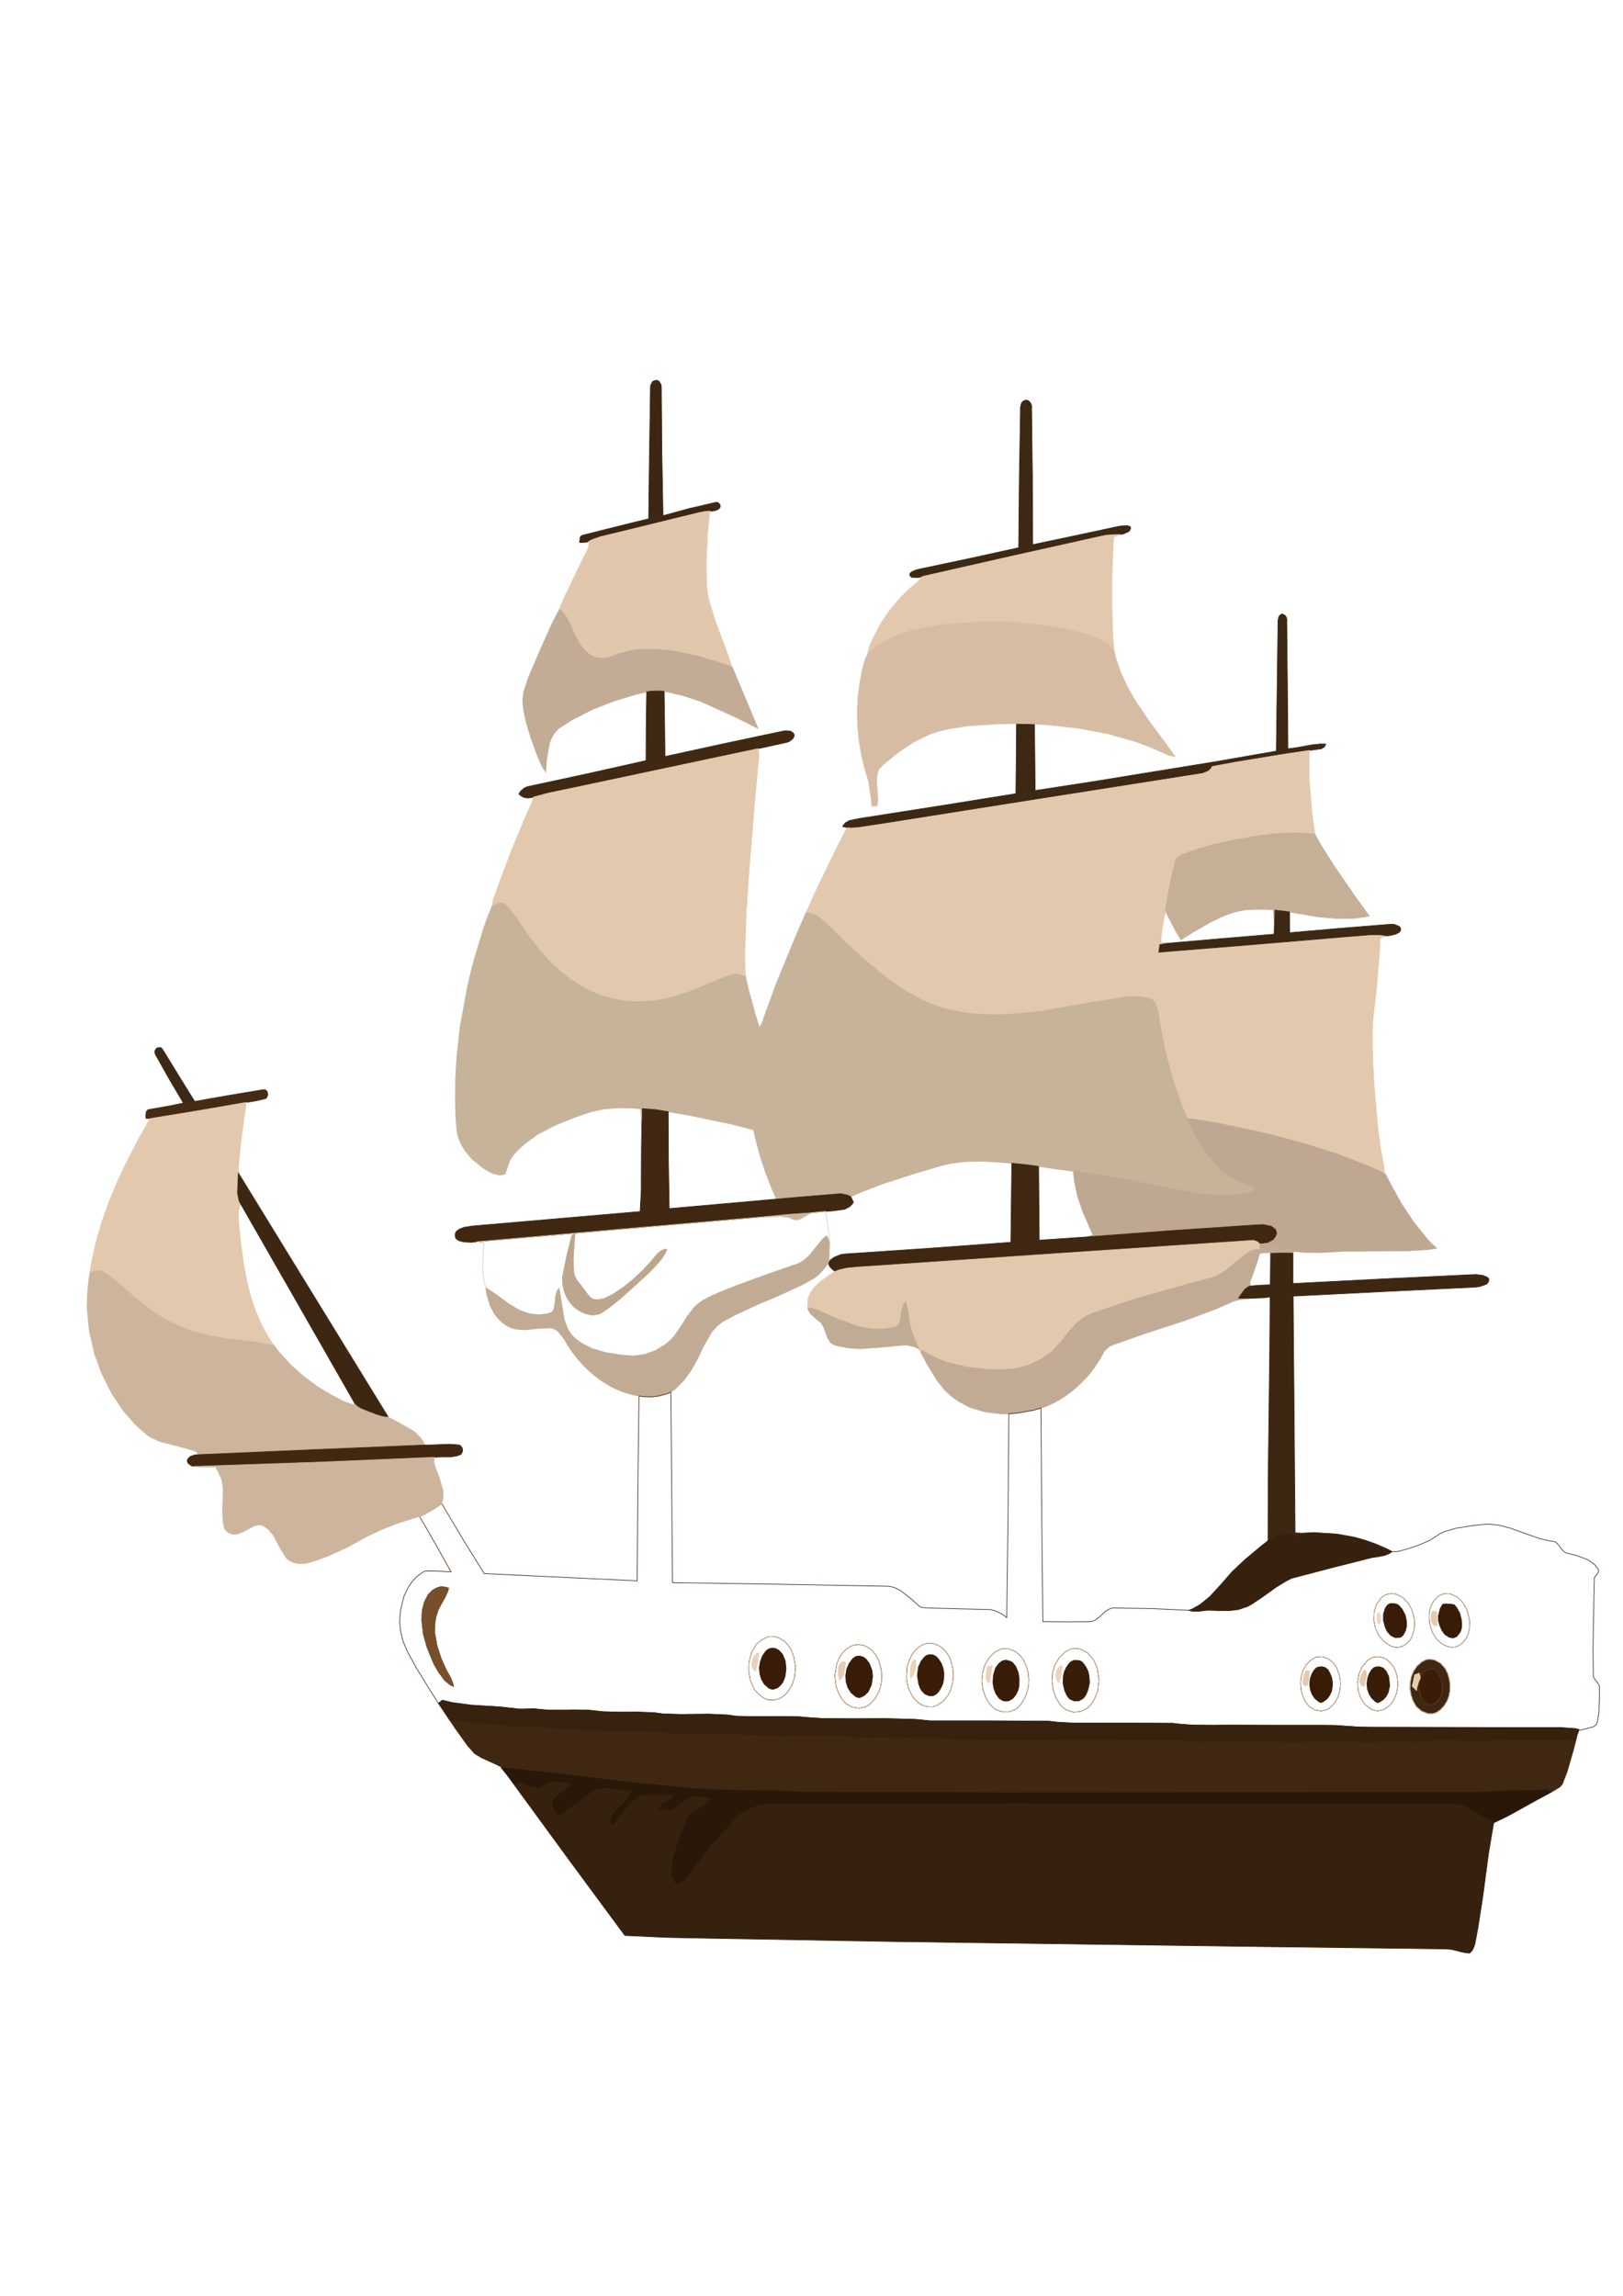 <?xml version="1.0" encoding="UTF-8" standalone="no"?>
<!-- Created with Inkscape (http://www.inkscape.org/) -->

<svg
   xmlns:dc="http://purl.org/dc/elements/1.1/"
   xmlns:cc="http://creativecommons.org/ns#"
   xmlns:rdf="http://www.w3.org/1999/02/22-rdf-syntax-ns#"
   xmlns:svg="http://www.w3.org/2000/svg"
   xmlns="http://www.w3.org/2000/svg"
   xmlns:sodipodi="http://sodipodi.sourceforge.net/DTD/sodipodi-0.dtd"
   xmlns:inkscape="http://www.inkscape.org/namespaces/inkscape"
   width="210mm"
   height="297mm"
   viewBox="0 0 210 297"
   version="1.1"
   id="svg8301"
   inkscape:version="0.92.2 5c3e80d, 2017-08-06"
   sodipodi:docname="pirateship2.svg">
  <defs
     id="defs8295" />
  <sodipodi:namedview
     id="base"
     pagecolor="#ffffff"
     bordercolor="#666666"
     borderopacity="1.0"
     inkscape:pageopacity="0.0"
     inkscape:pageshadow="2"
     inkscape:zoom="0.35"
     inkscape:cx="400"
     inkscape:cy="560"
     inkscape:document-units="mm"
     inkscape:current-layer="layer1"
     showgrid="false"
     inkscape:window-width="1920"
     inkscape:window-height="1080"
     inkscape:window-x="0"
     inkscape:window-y="23"
     inkscape:window-maximized="0" />
  <g
     inkscape:label="Layer 1"
     inkscape:groupmode="layer"
     id="layer1">
    <path
       inkscape:connector-curvature="0"
       style="fill:#3d2714;fill-opacity:1;fill-rule:nonzero;stroke:#3d2714;stroke-width:0.085px;stroke-linecap:butt;stroke-linejoin:miter;stroke-miterlimit:4;stroke-dasharray:none;stroke-opacity:1"
       d="m 84.159,50.199 0.021,-0.339 0.233,-0.466 0.254,-0.169 h 0.191 l 0.169,-0.042 0.275,0.169 0.254,0.466 0.021,0.339 0.064,8.276 0.148,8.276 3.344,-0.91 3.365,-0.783 0.148,-0.042 0.296,0.064 0.212,0.233 0.042,0.296 -0.085,0.148 -0.127,0.127 -0.296,0.169 -0.508,0.106 h -0.339 l -0.677,0.064 -0.656,0.127 -5.101,1.249 -5.08,1.249 -1.058,0.254 -1.587,0.381 -1.016,0.36 -0.487,0.233 -0.275,0.106 -0.593,0.042 -0.318,-0.021 0.021,-0.254 0.064,-0.402 0.127,-0.191 0.148,-0.064 4.276,-1.079 4.297,-1.058 0.106,-8.467 z"
       id="path7568" />
    <path
       inkscape:connector-curvature="0"
       style="fill:#3d2814;fill-opacity:1;fill-rule:nonzero;stroke:#3d2814;stroke-width:0.085px;stroke-linecap:butt;stroke-linejoin:miter;stroke-miterlimit:4;stroke-dasharray:none;stroke-opacity:1"
       d="m 132.038,53.014 v -0.339 l 0.127,-0.529 0.212,-0.254 0.169,-0.064 0.212,-0.085 0.339,0.106 0.275,0.318 0.127,0.381 -0.021,0.191 0.106,8.848 0.042,8.869 5.524,-1.164 5.524,-1.185 0.381,-0.064 0.804,-0.042 0.381,0.127 0.064,0.254 -0.212,0.36 -0.699,0.318 -0.423,0.085 -0.593,0.021 -1.143,0.064 -0.572,0.106 -11.663,2.603 -11.663,2.646 -0.466,0.127 -0.889,-0.021 -0.233,-0.191 -0.042,-0.212 0.064,-0.148 0.212,-0.169 0.508,-0.233 0.804,-0.191 0.529,-0.106 5.99,-1.27 5.99,-1.312 0.085,-8.911 z"
       id="path7570" />
    <path
       inkscape:connector-curvature="0"
       style="fill:#e1c8ad;fill-opacity:1;fill-rule:nonzero;stroke:#e1c8ad;stroke-width:0.085px;stroke-linecap:butt;stroke-linejoin:miter;stroke-miterlimit:4;stroke-dasharray:none;stroke-opacity:1"
       d="m 80.328,68.804 5.08,-1.249 5.101,-1.249 0.656,-0.127 0.677,-0.064 -0.275,2.646 -0.191,4 0.042,2.667 0.106,1.312 0.296,1.228 0.741,2.413 1.333,3.556 0.847,2.371 -1.46,-0.529 -2.985,-0.91 -3.048,-0.656 -2.328,-0.212 h -1.566 l -0.783,0.042 -0.868,0.085 -1.693,0.466 -0.826,0.318 -0.402,0.127 -0.868,0.127 -0.847,-0.085 -0.762,-0.36 -0.318,-0.296 -0.318,-0.275 -0.529,-0.656 -0.635,-1.101 -0.677,-1.545 -0.593,-1.101 -0.529,-0.635 -0.318,-0.296 0.635,-1.545 1.46,-3.027 0.72,-1.503 0.318,-0.656 0.529,-0.974 0.169,-0.699 -0.042,-0.381 0.487,-0.233 1.016,-0.36 1.587,-0.381 z"
       id="path7572" />
    <path
       inkscape:connector-curvature="0"
       style="fill:#e2c8ad;fill-opacity:1;fill-rule:nonzero;stroke:#e2c8ad;stroke-width:0.085px;stroke-linecap:butt;stroke-linejoin:miter;stroke-miterlimit:4;stroke-dasharray:none;stroke-opacity:1"
       d="m 142.663,69.334 0.572,-0.106 1.143,-0.064 0.593,-0.021 -0.445,0.169 -0.423,0.148 -0.106,1.82 -0.127,3.662 v 3.662 l 0.127,3.641 0.127,1.82 -0.466,-0.487 -1.122,-0.741 -0.635,-0.254 -0.72,-0.296 -1.482,-0.466 -2.265,-0.55 -3.069,-0.445 -3.111,-0.296 -1.545,-0.106 -2.011,-0.021 -4,0.254 -1.99,0.169 -1.27,0.212 -2.561,0.55 -1.863,0.614 -1.185,0.529 -1.101,0.656 -1.016,0.804 -0.466,0.487 0.085,-0.445 0.254,-0.826 0.572,-1.206 0.402,-0.783 0.466,-0.847 1.079,-1.587 1.206,-1.46 1.355,-1.355 0.741,-0.614 0.508,-0.445 0.423,-0.529 11.663,-2.646 z"
       id="path7574" />
    <path
       inkscape:connector-curvature="0"
       style="fill:#c2ac95;fill-opacity:1;fill-rule:nonzero;stroke:#c2ac95;stroke-width:0.085px;stroke-linecap:butt;stroke-linejoin:miter;stroke-miterlimit:4;stroke-dasharray:none;stroke-opacity:1"
       d="m 68.707,86.881 0.868,-2.053 1.799,-4.043 1.016,-1.968 0.318,0.296 0.529,0.635 0.593,1.101 0.677,1.545 0.635,1.101 0.529,0.656 0.318,0.275 0.318,0.296 0.762,0.36 0.847,0.085 0.868,-0.127 0.402,-0.127 0.826,-0.318 1.693,-0.466 0.868,-0.085 0.783,-0.042 h 1.566 l 2.328,0.212 3.048,0.656 2.985,0.91 1.46,0.529 1.672,3.958 1.651,3.958 -2.921,-1.46 -4.487,-2.032 -2.328,-0.762 -1.587,-0.381 -0.804,-0.148 -0.572,-0.064 -1.143,0.042 -0.55,0.085 -1.439,0.339 -2.857,0.868 -2.752,1.079 -2.646,1.355 -1.249,0.804 -0.381,0.233 -0.572,0.572 -0.402,0.677 -0.296,0.762 -0.36,2.074 -0.106,1.609 -0.445,-0.656 -0.614,-1.418 -0.275,-0.741 -0.529,-1.439 -0.677,-2.223 -0.318,-1.503 -0.085,-0.762 -0.042,-0.572 0.148,-1.079 0.508,-1.587 z"
       id="path7576" />
    <path
       inkscape:connector-curvature="0"
       style="fill:#3d2814;fill-opacity:1;fill-rule:nonzero;stroke:#3d2814;stroke-width:0.085px;stroke-linecap:butt;stroke-linejoin:miter;stroke-miterlimit:4;stroke-dasharray:none;stroke-opacity:1"
       d="m 165.354,80.658 v -0.36 l 0.106,-0.508 0.233,-0.275 0.169,-0.085 0.169,0.042 0.275,0.169 0.148,0.254 0.064,0.318 -0.021,0.169 0.085,8.255 0.064,8.234 1.228,-0.169 1.82,-0.339 1.228,-0.127 0.614,0.021 -0.042,0.148 -0.169,0.254 -0.36,0.212 -0.953,0.127 -0.593,0.085 -3.154,0.466 -6.287,1.037 -3.133,0.572 -0.127,0.254 -0.36,0.339 -0.72,0.296 -0.508,0.085 -20.743,3.26 -20.722,3.281 -1.016,0.148 -1.524,0.233 -1.016,0.064 -0.508,-0.042 -0.296,-0.085 -0.275,-0.064 0.106,-0.191 0.254,-0.296 0.529,-0.296 1.249,-0.254 0.804,-0.127 9.737,-1.524 9.737,-1.566 0.042,-4.53 0.042,-4.551 1.164,0.021 1.164,0.042 0.042,4.318 0.042,4.297 7.811,-1.206 15.6,-2.54 7.789,-1.355 0.106,-8.255 z"
       id="path7578" />
    <path
       inkscape:connector-curvature="0"
       style="fill:#d6bca3;fill-opacity:1;fill-rule:nonzero;stroke:#d6bca3;stroke-width:0.085px;stroke-linecap:butt;stroke-linejoin:miter;stroke-miterlimit:4;stroke-dasharray:none;stroke-opacity:1"
       d="m 121.708,80.827 1.99,-0.169 4,-0.254 2.011,0.021 1.545,0.106 3.111,0.296 3.069,0.445 2.265,0.55 1.482,0.466 0.72,0.296 0.635,0.254 1.122,0.741 0.466,0.487 0.212,0.995 0.656,1.905 0.826,1.799 0.995,1.757 1.672,2.498 2.392,3.239 1.164,1.63 -0.868,-0.212 -1.63,-0.72 -0.804,-0.339 -1.778,-0.677 -3.662,-1.037 -3.747,-0.699 -3.789,-0.423 -1.905,-0.127 -1.164,-0.042 -1.164,-0.021 -2.561,0.064 -3.852,0.254 -2.519,0.402 -1.249,0.318 -1.079,0.36 -2.032,0.995 -1.884,1.249 -1.778,1.418 -0.826,0.762 -0.127,0.275 -0.148,0.593 -0.064,0.889 0.127,1.228 0.042,1.228 -0.085,0.614 -0.339,0.021 -0.339,0.042 -0.106,-1.037 -0.296,-2.053 -0.275,-0.995 -0.275,-0.889 -0.423,-1.799 -0.296,-1.82 -0.169,-1.841 -0.042,-1.841 0.085,-1.841 0.233,-1.82 0.339,-1.82 0.254,-0.889 0.148,-0.508 0.254,-0.466 0.466,-0.487 1.016,-0.804 1.101,-0.656 1.185,-0.529 1.863,-0.614 2.561,-0.55 z"
       id="path7580" />
    <path
       inkscape:connector-curvature="0"
       style="fill:#402812;fill-opacity:1;fill-rule:nonzero;stroke:#402812;stroke-width:0.085px;stroke-linecap:butt;stroke-linejoin:miter;stroke-miterlimit:4;stroke-dasharray:none;stroke-opacity:1"
       d="m 83.672,89.505 0.55,-0.085 1.143,-0.042 0.572,0.064 0.064,4.212 0.042,4.212 7.578,-1.651 7.578,-1.609 0.423,-0.064 0.677,0.042 0.339,0.233 0.106,0.191 0.021,0.212 -0.169,0.339 -0.466,0.36 -0.36,0.127 -1.841,0.402 -1.82,0.402 -10.774,2.286 -10.774,2.286 -1.884,0.402 -3.768,0.783 -1.863,0.508 -0.254,0.064 -0.529,0.064 -0.487,-0.085 -0.445,-0.254 -0.191,-0.191 0.233,-0.381 0.487,-0.402 0.402,-0.169 0.212,-0.042 7.556,-1.63 7.556,-1.693 0.021,-4.445 z"
       id="path7582" />
    <path
       inkscape:connector-curvature="0"
       style="fill:#e2c8ad;fill-opacity:1;fill-rule:nonzero;stroke:#e2c8ad;stroke-width:0.085px;stroke-linecap:butt;stroke-linejoin:miter;stroke-miterlimit:4;stroke-dasharray:none;stroke-opacity:1"
       d="m 76.56,101.422 10.774,-2.286 10.774,-2.286 0.042,0.508 0.042,0.508 -0.487,5.08 -0.826,10.16 -0.339,5.101 -0.064,2.032 -0.106,3.048 0.021,2.032 0.064,0.995 -0.423,-0.127 -0.656,-0.169 -0.423,0.021 -0.233,0.064 -0.826,0.254 -1.63,0.656 -1.609,0.699 -1.63,0.656 -0.826,0.254 -0.656,0.233 -1.333,0.339 -1.376,0.254 -1.397,0.127 -1.376,0.021 -1.376,-0.127 -1.376,-0.233 -1.333,-0.381 -0.656,-0.254 -0.783,-0.318 -1.482,-0.783 -1.397,-0.91 -1.312,-1.058 -1.206,-1.143 -1.143,-1.249 -1.566,-1.99 -0.931,-1.376 -0.508,-0.762 -1.079,-1.439 -0.656,-0.656 -0.212,-0.106 h -0.423 l -0.593,0.254 -0.381,0.233 0.212,-0.995 0.677,-1.905 0.36,-0.953 1.291,-3.429 1.418,-3.408 0.36,-0.868 0.783,-1.736 0.296,-0.889 1.863,-0.508 3.768,-0.783 z"
       id="path7584" />
    <path
       inkscape:connector-curvature="0"
       style="fill:#e2c8ad;fill-opacity:1;fill-rule:nonzero;stroke:#e2c8ad;stroke-width:0.085px;stroke-linecap:butt;stroke-linejoin:miter;stroke-miterlimit:4;stroke-dasharray:none;stroke-opacity:1"
       d="m 156.845,99.157 3.133,-0.572 6.287,-1.037 3.154,-0.466 -0.042,1.355 0.042,2.731 0.339,4.064 0.381,2.688 -0.847,-0.106 -1.714,-0.085 -2.582,0.127 -1.693,0.212 -1.27,0.191 -2.519,0.445 -2.519,0.55 -2.455,0.72 -1.206,0.445 -0.402,0.148 -0.55,0.318 -0.254,0.339 -0.042,0.233 -0.402,1.566 -0.656,3.217 -0.233,1.609 -0.212,1.016 -0.318,2.032 -0.064,1.016 0.508,0.064 0.487,0.042 -0.55,0.085 -0.572,0.106 -0.064,0.487 -0.064,0.487 12.044,-0.974 12.044,-1.016 1.333,-0.106 2.032,-0.169 1.355,0.021 0.656,0.127 -0.423,0.148 -0.402,0.148 -0.127,2.307 -0.402,4.636 -0.275,2.286 -0.106,0.847 -0.106,1.714 0.021,2.54 0.042,1.714 0.148,2.836 0.487,5.652 0.381,2.815 0.148,0.762 0.296,1.545 0.021,0.804 -1.968,-0.931 -4.085,-1.587 -4.17,-1.312 -4.233,-1.143 -2.117,-0.508 -2.223,-0.466 -3.323,-0.677 -2.244,-0.36 -1.122,-0.106 -0.677,-1.63 -1.164,-3.365 -0.931,-3.408 -0.699,-3.471 -0.254,-1.757 -0.127,-0.529 -0.275,-0.804 -0.36,-0.402 -0.254,-0.127 -0.423,-0.148 -0.91,-0.148 -1.376,-0.021 -0.91,0.106 -4.17,0.677 -6.223,1.101 -3.133,0.339 -2.095,0.106 h -1.058 -0.868 l -1.693,-0.085 -1.714,-0.233 -1.672,-0.339 -0.826,-0.233 -0.804,-0.275 -1.524,-0.635 -1.482,-0.762 -1.439,-0.868 -2.053,-1.46 -2.561,-2.138 -1.228,-1.122 -1.312,-1.164 -1.841,-1.884 -1.291,-1.143 -0.72,-0.529 -0.614,-0.212 -0.635,-0.127 1.249,-2.773 2.646,-5.482 1.397,-2.709 0.508,0.042 1.016,-0.064 1.524,-0.233 1.016,-0.148 20.722,-3.281 20.743,-3.26 0.508,-0.085 0.72,-0.296 0.36,-0.339 z"
       id="path7586" />
    <path
       inkscape:connector-curvature="0"
       style="fill:#c5af97;fill-opacity:1;fill-rule:nonzero;stroke:#c5af97;stroke-width:0.085px;stroke-linecap:butt;stroke-linejoin:miter;stroke-miterlimit:4;stroke-dasharray:none;stroke-opacity:1"
       d="m 163.301,108.069 1.693,-0.212 2.582,-0.127 1.714,0.085 0.847,0.106 0.783,1.397 1.693,2.688 2.688,3.916 1.863,2.561 -0.635,0.148 -1.291,0.169 -1.947,0.042 -2.582,-0.212 -2.582,-0.423 -1.27,-0.233 -0.931,-0.127 -0.953,-0.106 -0.042,1.524 -0.064,1.503 -0.021,-1.524 -0.085,-1.545 -1.418,-0.085 -2.159,0.085 -1.418,0.275 -0.677,0.233 -0.847,0.318 -1.609,0.762 -2.307,1.333 -1.503,0.953 -0.572,-0.91 -0.995,-1.863 -0.466,-0.953 0.233,-1.609 0.656,-3.217 0.402,-1.566 0.042,-0.233 0.254,-0.339 0.55,-0.318 0.402,-0.148 1.206,-0.445 2.455,-0.72 2.519,-0.55 2.519,-0.445 z"
       id="path7588" />
    <path
       inkscape:connector-curvature="0"
       style="fill:#c7b29a;fill-opacity:1;fill-rule:nonzero;stroke:#c7b29a;stroke-width:0.085px;stroke-linecap:butt;stroke-linejoin:miter;stroke-miterlimit:4;stroke-dasharray:none;stroke-opacity:1"
       d="m 63.648,117.297 0.381,-0.233 0.593,-0.254 h 0.423 l 0.212,0.106 0.656,0.656 1.079,1.439 0.508,0.762 0.931,1.376 1.566,1.99 1.143,1.249 1.206,1.143 1.312,1.058 1.397,0.91 1.482,0.783 0.783,0.318 0.656,0.254 1.333,0.381 1.376,0.233 1.376,0.127 1.376,-0.021 1.397,-0.127 1.376,-0.254 1.333,-0.339 0.656,-0.233 0.826,-0.254 1.63,-0.656 1.609,-0.699 1.63,-0.656 0.826,-0.254 0.233,-0.064 0.423,-0.021 0.656,0.169 0.423,0.127 0.381,1.672 0.91,3.323 0.508,1.63 0.318,-0.508 0.381,-1.079 0.191,-0.55 1.185,-3.239 2.603,-6.371 1.376,-3.154 0.635,0.127 0.614,0.212 0.72,0.529 1.291,1.143 1.841,1.884 1.312,1.164 1.228,1.122 2.561,2.138 2.053,1.46 1.439,0.868 1.482,0.762 1.524,0.635 0.804,0.275 0.826,0.233 1.672,0.339 1.714,0.233 1.693,0.085 h 0.868 1.058 l 2.095,-0.106 3.133,-0.339 6.223,-1.101 4.17,-0.677 0.91,-0.106 1.376,0.021 0.91,0.148 0.423,0.148 0.254,0.127 0.36,0.402 0.275,0.804 0.127,0.529 0.254,1.757 0.699,3.471 0.931,3.408 1.164,3.365 0.677,1.63 0.402,0.889 0.91,1.736 1.058,1.651 1.228,1.545 0.656,0.72 0.381,0.36 0.804,0.55 1.333,0.656 0.953,0.339 0.339,0.106 0.55,0.423 0.254,0.254 -0.741,0.275 -1.545,0.318 -2.371,0.085 -1.566,-0.106 -1.439,-0.169 -2.836,-0.487 -4.233,-0.868 -2.836,-0.55 -3.006,-0.487 -3.027,-0.445 -2.244,-0.296 -2.265,-0.339 -1.736,-0.233 -1.736,-0.169 -1.206,-0.106 -2.455,-0.148 -2.434,0.042 -1.799,0.233 -1.206,0.275 -0.572,0.169 -2.836,0.847 -4.212,1.355 -2.752,1.058 -1.355,0.593 -0.423,-0.212 -0.91,-0.169 -0.445,0.042 -3.916,0.318 -3.916,0.339 -0.487,-1.079 -0.868,-2.201 -0.741,-2.244 -0.614,-2.286 -0.254,-1.143 -2.731,-0.72 -5.546,-1.164 -2.773,-0.466 -1.672,-0.275 -1.672,-0.127 -0.021,1.27 -0.064,1.249 -0.042,-0.635 v -0.953 l -0.064,-0.635 -0.106,-0.275 -0.91,-0.085 -1.863,-0.042 -1.841,0.148 -1.799,0.381 -0.868,0.296 -1.228,0.423 -2.455,0.995 -2.307,1.206 -1.587,1.143 -0.974,0.889 -0.445,0.487 -0.233,0.275 -0.36,0.593 -0.339,0.995 -0.212,0.656 -0.233,0.148 -0.529,0.064 -0.826,-0.191 -0.487,-0.233 -0.783,-0.466 -1.46,-1.185 -0.889,-1.058 -0.487,-0.783 -0.36,-0.847 -0.212,-0.91 -0.042,-0.466 -0.106,-1.291 -0.064,-2.603 0.042,-2.603 0.148,-2.603 0.423,-3.873 0.931,-5.122 0.593,-2.54 0.572,-2.011 0.91,-3.006 0.699,-1.947 z"
       id="path7590" />
    <path
       inkscape:connector-curvature="0"
       style="fill:#3d2814;fill-opacity:1;fill-rule:nonzero;stroke:#3d2814;stroke-width:0.085px;stroke-linecap:butt;stroke-linejoin:miter;stroke-miterlimit:4;stroke-dasharray:none;stroke-opacity:1"
       d="m 164.973,117.742 0.953,0.106 0.931,0.127 v 1.333 l 0.021,1.355 6.519,-0.572 6.562,-0.529 0.445,0.021 0.677,0.275 0.148,0.254 v 0.233 l -0.064,0.127 -0.169,0.169 -0.423,0.212 -0.699,0.169 -0.466,0.042 -0.656,-0.127 -1.355,-0.021 -2.011,0.169 -1.355,0.106 -12.044,1.016 -12.044,0.974 0.064,-0.487 0.064,-0.487 0.572,-0.106 0.55,-0.085 6.837,-0.593 6.837,-0.572 v -0.085 l 0.064,-1.503 z"
       id="path7592" />
    <path
       inkscape:connector-curvature="0"
       style="fill:#3b2915;fill-opacity:1;fill-rule:nonzero;stroke:#3b2915;stroke-width:0.085px;stroke-linecap:butt;stroke-linejoin:miter;stroke-miterlimit:4;stroke-dasharray:none;stroke-opacity:1"
       d="m 20.193,136.559 -0.085,-0.127 -0.085,-0.339 0.085,-0.318 0.233,-0.212 0.191,-0.021 0.127,-0.042 0.233,0.064 0.233,0.339 0.127,0.191 1.968,3.217 1.968,3.175 -0.741,0.106 -0.72,0.106 -1.799,-3.048 z"
       id="path7594" />
    <path
       inkscape:connector-curvature="0"
       style="fill:#462b14;fill-opacity:1;fill-rule:nonzero;stroke:#462b14;stroke-width:0.085px;stroke-linecap:butt;stroke-linejoin:miter;stroke-miterlimit:4;stroke-dasharray:none;stroke-opacity:1"
       d="m 25.188,142.486 4.445,-0.783 4.445,-0.741 h 0.233 l 0.275,0.254 0.064,0.445 -0.169,0.381 -0.212,0.106 -1.185,0.275 -1.206,0.191 -6.223,1.079 -6.223,1.016 -0.275,-0.021 -0.275,-0.021 -0.021,-0.339 0.064,-0.529 0.212,-0.233 0.169,-0.042 2.223,-0.381 2.201,-0.445 0.72,-0.106 z"
       id="path7596" />
    <path
       inkscape:connector-curvature="0"
       style="fill:#e2c8ad;fill-opacity:1;fill-rule:nonzero;stroke:#e2c8ad;stroke-width:0.085px;stroke-linecap:butt;stroke-linejoin:miter;stroke-miterlimit:4;stroke-dasharray:none;stroke-opacity:1"
       d="m 19.431,144.708 6.223,-1.016 6.223,-1.079 -0.339,2.265 -0.445,3.429 -0.212,2.286 -0.042,1.143 -0.042,1.016 -0.064,1.566 0.191,0.995 0.233,0.466 -0.169,0.318 -0.148,0.699 0.021,1.079 0.064,0.699 0.191,2.032 0.423,3.048 0.381,2.011 0.487,1.99 0.656,1.926 0.804,1.863 0.995,1.778 0.593,0.847 -2.392,-0.423 -3.641,-0.445 -2.413,-0.445 -1.185,-0.296 -0.953,-0.254 -1.82,-0.699 -1.757,-0.868 -1.651,-1.058 -0.783,-0.614 -1.376,-1.079 -1.99,-1.757 -1.397,-1.079 -0.741,-0.466 -0.191,-0.127 -0.445,-0.085 -0.656,0.127 -0.423,0.148 0.212,-1.333 0.572,-2.625 0.741,-2.582 0.91,-2.54 1.016,-2.477 1.143,-2.455 1.863,-3.598 z"
       id="path7598" />
    <path
       inkscape:connector-curvature="0"
       style="fill:#402711;fill-opacity:1;fill-rule:nonzero;stroke:#402711;stroke-width:0.085px;stroke-linecap:butt;stroke-linejoin:miter;stroke-miterlimit:4;stroke-dasharray:none;stroke-opacity:1"
       d="m 83.122,143.417 1.672,0.127 1.672,0.275 0.021,6.265 0.106,6.265 6.943,-0.614 6.943,-0.614 3.916,-0.339 3.916,-0.318 0.466,-0.042 0.889,0.191 0.423,0.191 0.169,0.36 0.169,0.36 -0.148,0.233 -0.339,0.339 -0.635,0.339 -1.524,0.212 -0.974,0.064 -0.931,0.085 -0.931,0.106 -3.027,0.212 -3.006,0.296 -18.627,1.609 -18.627,1.63 -0.656,0.064 -0.974,-0.042 -0.635,-0.169 -0.275,-0.169 -0.127,-0.127 -0.106,-0.318 0.021,-0.339 0.169,-0.275 0.148,-0.106 0.275,-0.191 0.593,-0.212 0.974,-0.148 0.635,-0.064 10.562,-0.91 10.562,-0.91 0.148,-2.709 0.021,-5.397 0.042,-2.688 0.064,-1.249 z"
       id="path7600" />
    <path
       inkscape:connector-curvature="0"
       style="fill:#bea891;fill-opacity:1;fill-rule:nonzero;stroke:#bea891;stroke-width:0.085px;stroke-linecap:butt;stroke-linejoin:miter;stroke-miterlimit:4;stroke-dasharray:none;stroke-opacity:1"
       d="m 153.628,144.729 1.122,0.106 2.244,0.36 3.323,0.677 2.223,0.466 2.117,0.508 4.233,1.143 4.17,1.312 4.085,1.587 1.968,0.931 0.148,0.064 0.656,1.291 1.439,2.582 1.63,2.455 1.841,2.265 1.058,1.016 -1.228,0.169 -2.455,0.148 -3.704,0.021 -2.477,0.042 h -2.095 l -3.154,0.169 -2.074,-0.021 -1.037,-0.127 -0.699,-0.212 -1.418,-0.212 -0.699,-0.085 -0.466,0.106 -0.91,0.106 -0.466,0.021 -0.064,-0.423 -0.064,-0.402 0.36,0.042 0.783,-0.106 0.677,-0.36 0.339,-0.423 0.127,-0.36 v -0.191 l -0.148,-0.36 -0.529,-0.402 -1.037,-0.212 -0.699,0.021 -11.028,0.741 -11.028,0.826 0.36,-0.127 0.381,-0.127 -0.445,-0.974 -0.868,-2.011 -0.699,-2.032 -0.445,-2.117 -0.085,-1.101 3.027,0.445 3.006,0.487 2.836,0.55 4.233,0.868 2.836,0.487 1.439,0.169 1.566,0.106 2.371,-0.085 1.545,-0.318 0.741,-0.275 -0.254,-0.254 -0.55,-0.423 -0.339,-0.106 -0.953,-0.339 -1.333,-0.656 -0.804,-0.55 -0.381,-0.36 -0.656,-0.72 -1.228,-1.545 -1.058,-1.651 -0.91,-1.736 z"
       id="path7602" />
    <path
       inkscape:connector-curvature="0"
       style="fill:#3f2711;fill-opacity:1;fill-rule:nonzero;stroke:#3f2711;stroke-width:0.085px;stroke-linecap:butt;stroke-linejoin:miter;stroke-miterlimit:4;stroke-dasharray:none;stroke-opacity:1"
       d="m 130.916,150.487 1.736,0.169 1.736,0.233 0.042,4.784 0.042,4.763 3.111,-0.212 3.111,-0.212 11.028,-0.826 11.028,-0.741 0.699,-0.021 1.037,0.212 0.529,0.402 0.148,0.36 v 0.191 l -0.127,0.36 -0.339,0.423 -0.677,0.36 -0.783,0.106 -0.36,-0.042 -0.212,-0.169 -0.487,-0.169 -0.254,0.021 -24.871,1.672 -24.85,1.693 -1.058,0.064 -1.566,0.148 -1.016,0.233 -0.487,0.191 -0.318,-0.212 -0.381,-0.402 -0.169,-0.318 -0.042,-0.191 0.085,-0.127 0.191,-0.233 0.508,-0.36 0.847,-0.339 0.614,-0.085 10.689,-0.72 10.689,-0.783 0.064,-5.122 z"
       id="path7604" />
    <path
       inkscape:connector-curvature="0"
       style="fill:#3e2712;fill-opacity:1;fill-rule:nonzero;stroke:#3e2712;stroke-width:0.085px;stroke-linecap:butt;stroke-linejoin:miter;stroke-miterlimit:4;stroke-dasharray:none;stroke-opacity:1"
       d="m 31.157,155.778 -0.233,-0.466 -0.191,-0.995 0.064,-1.566 0.042,-1.016 9.694,15.79 9.716,15.812 h -0.296 l -0.593,-0.106 -0.847,-0.275 -0.55,-0.212 -0.508,-0.191 -0.783,-0.318 -0.466,-0.296 -0.191,-0.191 -7.429,-12.996 z"
       id="path7606" />
    <path
       inkscape:connector-curvature="0"
       style="fill:#ccb49c;fill-opacity:1;fill-rule:nonzero;stroke:#ccb49c;stroke-width:0.085px;stroke-linecap:butt;stroke-linejoin:miter;stroke-miterlimit:4;stroke-dasharray:none;stroke-opacity:1"
       d="m 98.912,157.408 3.006,-0.296 3.027,-0.212 -0.593,0.36 -0.931,0.508 -0.487,0.064 -0.339,-0.085 -0.169,-0.085 -0.423,-0.169 -0.868,-0.127 -1.333,0.042 z"
       id="path7608" />
    <path
       inkscape:connector-curvature="0"
       style="fill:none;stroke:none;stroke-width:0.265"
       d="m 104.944,156.9 0.931,-0.106 0.931,-0.085 0.254,1.46 0.296,2.201 0.021,1.482 -0.106,0.741 -0.042,-0.699 0.064,-1.101 -0.169,-0.656 -0.212,-0.254 -0.508,0.466 -0.889,1.101 -0.889,1.079 -0.783,0.656 -0.614,0.318 -0.339,0.106 -3.768,1.312 -3.725,1.355 -1.291,0.508 -1.905,0.804 -1.228,0.635 -0.572,0.381 -0.572,0.529 -0.91,1.185 -0.804,1.291 -0.868,1.249 -0.529,0.55 -0.55,0.487 -1.27,0.783 -1.397,0.529 -1.482,0.212 -0.741,-0.042 -0.953,-0.085 -1.905,-0.296 -1.841,-0.529 -1.27,-0.656 -0.783,-0.55 -0.36,-0.339 -0.296,-0.318 -0.423,-0.699 -0.445,-1.143 -0.402,-2.455 -0.254,-1.63 -0.254,0.318 -0.212,0.762 -0.064,0.826 -0.148,0.783 -0.191,0.36 -0.572,0.233 -1.185,0.148 -1.228,-0.148 -1.164,-0.402 -0.529,-0.275 -1.016,-0.635 -1.926,-1.397 -0.995,-0.656 -0.212,-0.699 -0.191,-1.439 0.042,-2.223 0.127,-1.46 -0.974,-0.127 18.627,-1.63 18.627,-1.609 h 0.889 l 1.333,-0.042 0.868,0.127 0.423,0.169 0.169,0.085 0.339,0.085 0.487,-0.064 0.931,-0.508 0.593,-0.36"
       id="path7610" />
    <path
       inkscape:connector-curvature="0"
       style="fill:#e2c8ad;fill-opacity:1;fill-rule:nonzero;stroke:none;stroke-width:0.265"
       d="m 73.999,159.821 -0.614,2.434 -0.508,2.455 -0.085,0.423 v 0.868 l 0.169,0.868 0.296,0.804 0.445,0.762 0.572,0.635 0.699,0.508 0.783,0.36 0.423,0.085 0.466,0.106 0.91,-0.148 0.402,-0.233 0.804,-0.55 1.545,-1.228 2.18,-1.968 1.439,-1.333 0.677,-0.677 0.974,-1.101 0.508,-0.804 0.191,-0.466 h -0.233 l -0.402,0.127 -0.529,0.402 -0.275,0.318 -0.529,0.656 -1.122,1.206 -1.206,1.143 -1.291,1.037 -0.677,0.466 -0.699,0.466 -1.122,0.55 -0.804,0.148 -0.423,-0.021 -0.233,-0.042 -0.381,-0.233 -0.445,-0.55 -0.254,-0.36 -0.402,-0.529 -0.614,-0.783 -0.318,-0.593 -0.064,-0.318 -0.085,-0.656 v -1.27 l 0.127,-1.926 0.085,-1.291 -0.191,0.127 z"
       id="path7612" />
    <path
       inkscape:connector-curvature="0"
       style="fill:none;stroke:#e2c8ad;stroke-width:0.085px;stroke-linecap:butt;stroke-linejoin:miter;stroke-miterlimit:4;stroke-dasharray:none;stroke-opacity:1"
       d="m 104.944,156.9 0.931,-0.106 0.931,-0.085 0.254,1.46 0.296,2.201 0.021,1.482 -0.106,0.741 -0.042,-0.699 0.064,-1.101 -0.169,-0.656 -0.212,-0.254 -0.508,0.466 -0.889,1.101 -0.889,1.079 -0.783,0.656 -0.614,0.318 -0.339,0.106 -3.768,1.312 -3.725,1.355 -1.291,0.508 -1.905,0.804 -1.228,0.635 -0.572,0.381 -0.572,0.529 -0.91,1.185 -0.804,1.291 -0.868,1.249 -0.529,0.55 -0.55,0.487 -1.27,0.783 -1.397,0.529 -1.482,0.212 -0.741,-0.042 -0.953,-0.085 -1.905,-0.296 -1.841,-0.529 -1.27,-0.656 -0.783,-0.55 -0.36,-0.339 -0.296,-0.318 -0.423,-0.699 -0.445,-1.143 -0.402,-2.455 -0.254,-1.63 -0.254,0.318 -0.212,0.762 -0.064,0.826 -0.148,0.783 -0.191,0.36 -0.572,0.233 -1.185,0.148 -1.228,-0.148 -1.164,-0.402 -0.529,-0.275 -1.016,-0.635 -1.926,-1.397 -0.995,-0.656 -0.212,-0.699 -0.191,-1.439 0.042,-2.223 0.127,-1.46 -0.974,-0.127 18.627,-1.63 18.627,-1.609 h 0.889 l 1.333,-0.042 0.868,0.127 0.423,0.169 0.169,0.085 0.339,0.085 0.487,-0.064 0.931,-0.508 0.593,-0.36"
       id="path7614" />
    <path
       inkscape:connector-curvature="0"
       style="fill:none;stroke:#e2c8ad;stroke-width:0.085px;stroke-linecap:butt;stroke-linejoin:miter;stroke-miterlimit:4;stroke-dasharray:none;stroke-opacity:1"
       d="m 73.999,159.821 -0.614,2.434 -0.508,2.455 -0.085,0.423 v 0.868 l 0.169,0.868 0.296,0.804 0.445,0.762 0.572,0.635 0.699,0.508 0.783,0.36 0.423,0.085 0.466,0.106 0.91,-0.148 0.402,-0.233 0.804,-0.55 1.545,-1.228 2.18,-1.968 1.439,-1.333 0.677,-0.677 0.974,-1.101 0.508,-0.804 0.191,-0.466 h -0.233 l -0.402,0.127 -0.529,0.402 -0.275,0.318 -0.529,0.656 -1.122,1.206 -1.206,1.143 -1.291,1.037 -0.677,0.466 -0.699,0.466 -1.122,0.55 -0.804,0.148 -0.423,-0.021 -0.233,-0.042 -0.381,-0.233 -0.445,-0.55 -0.254,-0.36 -0.402,-0.529 -0.614,-0.783 -0.318,-0.593 -0.064,-0.318 -0.085,-0.656 v -1.27 l 0.127,-1.926 0.085,-1.291 -0.191,0.127 z"
       id="path7616" />
    <path
       inkscape:connector-curvature="0"
       style="fill:#bda68e;fill-opacity:1;fill-rule:nonzero;stroke:#bda68e;stroke-width:0.085px;stroke-linecap:butt;stroke-linejoin:miter;stroke-miterlimit:4;stroke-dasharray:none;stroke-opacity:1"
       d="m 73.999,159.821 0.191,-0.127 0.191,-0.127 -0.085,1.291 -0.127,1.926 0.021,1.27 0.064,0.656 0.064,0.318 0.318,0.593 0.614,0.783 0.402,0.529 0.254,0.36 0.445,0.55 0.381,0.233 0.233,0.042 0.423,0.021 0.804,-0.148 1.122,-0.55 0.699,-0.466 0.677,-0.466 1.291,-1.037 1.206,-1.143 1.122,-1.206 0.529,-0.656 0.275,-0.318 0.529,-0.402 0.402,-0.127 h 0.233 l -0.191,0.466 -0.508,0.804 -0.974,1.101 -0.677,0.677 -1.439,1.333 -2.18,1.968 -1.545,1.228 -0.804,0.55 -0.402,0.233 -0.91,0.148 -0.466,-0.106 -0.423,-0.085 -0.783,-0.36 -0.699,-0.508 -0.572,-0.635 -0.445,-0.762 -0.296,-0.804 -0.169,-0.868 v -0.868 l 0.085,-0.423 0.508,-2.455 z"
       id="path7618" />
    <path
       inkscape:connector-curvature="0"
       style="fill:#c1ab94;fill-opacity:1;fill-rule:nonzero;stroke:#c1ab94;stroke-width:0.085px;stroke-linecap:butt;stroke-linejoin:miter;stroke-miterlimit:4;stroke-dasharray:none;stroke-opacity:1"
       d="m 102.891,163.61 0.339,-0.106 0.614,-0.318 0.783,-0.656 0.889,-1.079 0.889,-1.101 0.508,-0.466 0.212,0.254 0.169,0.656 -0.064,1.101 0.042,0.699 -0.021,0.318 v 0.318 l -0.085,0.127 -0.423,0.635 -0.762,0.847 -0.593,0.466 -0.318,0.191 -1.376,0.762 -2.857,1.312 -2.9,1.228 -2.836,1.312 -1.376,0.741 -0.318,0.191 -0.572,0.445 -0.72,0.783 -1.079,1.863 -0.614,1.291 -0.339,0.677 -0.741,1.291 -0.889,1.206 -1.058,1.058 -0.593,0.445 -0.508,0.212 -1.016,0.275 -1.037,0.127 -1.058,-0.042 -0.508,-0.085 -0.741,-0.127 -1.418,-0.423 -1.333,-0.593 -1.249,-0.741 -1.185,-0.889 -1.079,-0.995 -0.995,-1.101 -0.868,-1.164 -0.402,-0.614 -0.423,-0.741 -0.804,-0.995 -0.529,-0.318 -0.423,-0.106 h -0.233 l -1.228,0.064 -1.884,0.191 -1.249,-0.106 -0.593,-0.212 -0.381,-0.169 -0.656,-0.445 -0.55,-0.529 -0.487,-0.614 -0.55,-1.058 -0.445,-1.524 -0.106,-0.783 0.995,0.656 1.926,1.397 1.016,0.635 0.529,0.275 1.164,0.402 1.228,0.148 1.185,-0.148 0.572,-0.233 0.191,-0.36 0.148,-0.783 0.064,-0.826 0.212,-0.762 0.254,-0.318 0.254,1.63 0.402,2.455 0.445,1.143 0.423,0.699 0.296,0.318 0.36,0.339 0.783,0.55 1.27,0.656 1.841,0.529 1.905,0.296 0.953,0.085 0.741,0.042 1.482,-0.212 1.397,-0.529 1.27,-0.783 0.55,-0.487 0.529,-0.55 0.868,-1.249 0.804,-1.291 0.91,-1.185 0.572,-0.529 0.572,-0.381 1.228,-0.635 1.905,-0.804 1.291,-0.508 3.725,-1.355 z"
       id="path7620" />
    <path
       inkscape:connector-curvature="0"
       style="fill:#e2c8ad;fill-opacity:1;fill-rule:nonzero;stroke:#e2c8ad;stroke-width:0.085px;stroke-linecap:butt;stroke-linejoin:miter;stroke-miterlimit:4;stroke-dasharray:none;stroke-opacity:1"
       d="m 112.205,163.843 24.85,-1.693 24.871,-1.672 0.254,-0.021 0.487,0.169 0.212,0.169 0.064,0.402 0.064,0.423 -0.296,0.021 -0.635,0.085 -0.275,0.127 -0.677,0.423 -1.249,1.016 -1.228,1.016 -0.995,0.635 -0.741,0.318 -0.402,0.106 -3.239,0.868 -6.456,1.82 -3.175,1.058 -0.974,0.318 -1.46,0.508 -0.91,0.466 -0.423,0.296 -0.614,0.508 -1.058,1.185 -0.995,1.27 -1.079,1.164 -0.656,0.487 -0.72,0.508 -1.566,0.741 -1.693,0.466 -1.736,0.169 h -0.868 l -1.249,-0.064 -2.519,-0.275 -2.434,-0.572 -1.757,-0.699 -1.101,-0.593 -0.529,-0.339 -0.148,0.318 -0.127,-0.254 -0.127,-0.233 -0.487,-1.079 -0.445,-1.101 -0.233,-0.974 -0.296,-1.99 -0.254,-0.974 -0.233,0.339 -0.254,0.72 -0.169,1.185 -0.254,0.741 -0.212,0.191 -0.487,0.212 -0.826,0.106 -0.55,0.064 -0.55,0.021 -1.058,-0.064 -1.587,-0.296 -3.048,-1.122 -1.926,-0.91 -0.741,-0.254 -0.762,-0.127 -0.042,-0.423 0.085,-0.783 0.296,-0.699 0.423,-0.635 0.847,-0.826 1.312,-0.931 0.635,-0.402 0.487,-0.191 1.016,-0.233 1.566,-0.148 z"
       id="path7622" />
    <path
       inkscape:connector-curvature="0"
       style="fill:#c1ab94;fill-opacity:1;fill-rule:nonzero;stroke:#c1ab94;stroke-width:0.085px;stroke-linecap:butt;stroke-linejoin:miter;stroke-miterlimit:4;stroke-dasharray:none;stroke-opacity:1"
       d="m 164.846,161.387 0.699,0.085 1.418,0.212 0.699,0.212 -0.593,0.127 -1.164,0.064 -1.185,-0.042 -1.164,0.021 -0.593,0.106 -0.254,0.953 -0.656,1.863 -0.36,0.931 0.064,0.212 0.085,0.233 -0.296,0.085 -0.445,0.318 -0.529,0.699 -0.318,0.466 0.868,0.021 h 0.868 l -0.677,0.064 -1.312,0.191 -0.635,0.212 -1.884,0.847 -3.81,1.439 -5.821,1.905 -3.831,1.355 -0.445,0.191 -0.677,0.614 -0.233,0.402 -0.318,0.593 -0.741,1.143 -0.847,1.079 -0.931,0.974 -1.016,0.91 -1.079,0.804 -1.164,0.699 -1.249,0.572 -0.635,0.212 -1.016,0.296 -2.074,0.36 -1.058,0.085 h -1.037 l -2.053,-0.254 -1.99,-0.593 -1.355,-0.72 -0.847,-0.593 -0.402,-0.339 -0.614,-0.572 -1.016,-1.291 -1.291,-2.117 -0.783,-1.439 0.148,-0.318 0.529,0.339 1.101,0.593 1.757,0.699 2.434,0.572 2.519,0.275 1.249,0.064 h 0.868 l 1.736,-0.169 1.693,-0.466 1.566,-0.741 0.72,-0.508 0.656,-0.487 1.079,-1.164 0.995,-1.27 1.058,-1.185 0.614,-0.508 0.423,-0.296 0.91,-0.466 1.46,-0.508 0.974,-0.318 3.175,-1.058 6.456,-1.82 3.239,-0.868 0.402,-0.106 0.741,-0.318 0.995,-0.635 1.228,-1.016 1.249,-1.016 0.677,-0.423 0.275,-0.127 0.635,-0.085 0.296,-0.021 0.466,-0.021 0.91,-0.106 z"
       id="path7624" />
    <path
       inkscape:connector-curvature="0"
       style="fill:#3e2712;fill-opacity:1;fill-rule:nonzero;stroke:#3e2712;stroke-width:0.085px;stroke-linecap:butt;stroke-linejoin:miter;stroke-miterlimit:4;stroke-dasharray:none;stroke-opacity:1"
       d="m 164.402,162.128 1.439,-0.021 h 1.46 v 1.968 1.968 l 11.557,-0.593 11.557,-0.55 0.572,-0.021 0.868,0.106 0.529,0.212 0.233,0.191 0.021,0.169 -0.042,0.275 -0.254,0.296 -0.826,0.296 -0.529,0.085 -11.832,0.572 -11.832,0.593 0.127,15.325 0.127,15.303 0.445,0.021 0.466,0.021 -0.36,0.212 -0.339,0.212 -0.466,-0.212 -0.953,-0.106 -0.974,0.191 -0.931,0.423 -0.402,0.254 0.021,-7.874 0.191,-15.748 0.064,-7.895 -1.164,0.106 -1.185,0.042 h -0.868 l -0.868,-0.021 0.318,-0.466 0.529,-0.699 0.445,-0.318 0.296,-0.085 1.249,-0.106 1.27,-0.042 0.021,-2.032 z"
       id="path7626" />
    <path
       inkscape:connector-curvature="0"
       style="fill:#cdb59d;fill-opacity:1;fill-rule:nonzero;stroke:#cdb59d;stroke-width:0.085px;stroke-linecap:butt;stroke-linejoin:miter;stroke-miterlimit:4;stroke-dasharray:none;stroke-opacity:1"
       d="m 11.642,164.647 0.423,-0.148 0.656,-0.127 0.445,0.085 0.191,0.127 0.741,0.466 1.397,1.079 1.99,1.757 1.376,1.079 0.783,0.614 1.651,1.058 1.757,0.868 1.82,0.699 0.953,0.254 1.185,0.296 2.413,0.445 3.641,0.445 2.392,0.423 0.677,0.889 1.503,1.63 1.651,1.482 1.778,1.312 0.953,0.572 0.953,0.572 1.46,0.762 1.037,0.36 0.55,0.106 0.191,0.191 0.466,0.296 0.783,0.318 0.508,0.191 0.55,0.212 0.847,0.275 0.593,0.106 h 0.296 l 1.333,0.699 1.99,1.143 0.804,0.783 0.423,0.614 0.169,0.36 -14.668,0.614 -14.668,0.635 -0.085,-0.212 -0.318,-0.275 -0.635,-0.191 -0.423,-0.106 -1.355,-0.381 -2.053,-0.508 -1.27,-0.572 -0.572,-0.423 -0.529,-0.445 -1.016,-0.931 -1.355,-1.566 -1.545,-2.286 -1.249,-2.477 -0.487,-1.27 -0.508,-1.418 -0.677,-2.942 -0.296,-3.027 0.085,-2.265 0.169,-1.482 z"
       id="path7628" />
    <path
       inkscape:connector-curvature="0"
       style="fill:#c0ab94;fill-opacity:1;fill-rule:nonzero;stroke:#c0ab94;stroke-width:0.085px;stroke-linecap:butt;stroke-linejoin:miter;stroke-miterlimit:4;stroke-dasharray:none;stroke-opacity:1"
       d="m 116.269,171.357 0.254,-0.741 0.169,-1.185 0.254,-0.72 0.233,-0.339 0.254,0.974 0.296,1.99 0.233,0.974 0.445,1.101 0.487,1.079 -0.508,-0.254 -1.079,-0.233 -0.572,0.021 -2.159,0.212 -3.281,0.254 -1.63,-0.127 -1.079,-0.212 -0.529,-0.148 -0.233,-0.085 -0.381,-0.275 -0.36,-0.572 -0.318,-0.91 -0.275,-0.656 -0.254,-0.381 -0.191,-0.148 -0.466,-0.381 -0.677,-0.614 -0.318,-0.508 -0.064,-0.296 0.762,0.127 0.741,0.254 1.926,0.91 3.048,1.122 1.587,0.296 1.058,0.064 0.55,-0.021 0.55,-0.064 0.826,-0.106 0.487,-0.212 z"
       id="path7630" />
    <path
       inkscape:connector-curvature="0"
       style="fill:none;stroke:none;stroke-width:0.265"
       d="m 82.677,180.586 0.508,0.085 1.058,0.042 1.037,-0.127 1.016,-0.275 0.508,-0.212 0.106,12.319 0.106,12.319 13.864,0.212 13.864,0.254 0.339,0.021 0.593,0.127 0.826,0.402 1.482,1.164 0.91,0.826 0.127,0.106 0.296,0.106 0.487,0.042 0.339,0.021 3.768,0.106 3.789,0.085 h 0.36 l 0.677,0.169 0.953,0.445 0.572,0.445 0.169,-13.187 0.106,-13.187 1.058,-0.085 2.074,-0.36 1.016,-0.296 0.106,13.822 0.148,13.822 3.027,0.021 3.048,-0.021 0.233,-0.021 0.466,-0.191 0.593,-0.445 0.72,-0.677 0.614,-0.36 0.487,-0.106 0.254,0.021 4.741,0.085 4.72,0.212 0.402,0.106 0.804,0.021 1.228,-0.148 0.804,0.021 0.635,0.042 h 1.27 l 1.249,-0.148 1.206,-0.402 0.55,-0.318 1.27,-0.847 1.863,-1.333 1.312,-0.804 0.677,-0.339 5.165,-1.355 5.186,-1.312 0.699,-0.106 1.016,-0.191 0.635,-0.275 0.296,-0.212 0.318,0.021 0.635,-0.064 0.953,-0.275 0.614,-0.191 0.953,-0.318 1.397,-0.614 0.847,-0.529 0.423,-0.296 0.677,-0.318 1.439,-0.423 2.244,-0.36 1.482,-0.148 0.593,-0.021 1.122,0.106 1.63,0.402 2.138,0.783 1.609,0.55 1.101,0.275 0.572,0.085 0.169,0.021 0.296,0.127 0.339,0.318 0.381,0.55 0.466,0.445 0.339,0.106 1.079,0.254 1.566,0.593 0.889,0.656 0.339,0.445 0.106,0.169 v 0.318 l -0.318,0.445 -0.212,0.275 -0.064,3.154 -0.106,6.308 0.042,3.133 0.021,0.254 0.233,0.381 0.318,0.381 0.212,0.402 v 0.254 1.058 l -0.064,2.159 -0.191,1.058 -0.021,0.191 -0.148,0.275 -0.381,0.296 -1.016,0.254 -0.635,0.169 -0.169,-0.064 -0.191,-0.064 -0.212,-0.064 -2.032,-0.148 h -4.085 -2.032 l -9.186,-0.021 -9.165,-0.021 -1.545,-0.021 -3.111,-0.212 -1.545,-0.021 h -6.223 l -6.202,-0.021 -1.757,0.021 -2.646,-0.021 -1.757,-0.127 -0.889,-0.106 -3.662,-0.021 h -3.683 -2.18 -3.302 l -2.18,-0.127 -1.079,-0.127 -7.641,-0.042 h -7.62 l -1.968,-0.191 -3.937,-0.106 -3.958,0.021 -3.958,-0.021 -1.968,-0.127 -1.164,-0.106 -2.328,-0.042 -3.471,0.021 -2.328,-0.042 -1.185,-0.169 -2.413,-0.106 -3.598,0.042 -2.413,-0.085 -1.101,-0.148 -2.201,-0.085 -2.201,0.021 -2.223,-0.064 -1.101,-0.127 -0.889,-0.085 -1.82,-0.021 -1.799,0.042 -1.799,-0.042 -0.91,-0.085 -0.614,-0.064 -1.228,0.042 h -0.614 l -2.498,-0.275 -3.768,-0.233 -2.477,-0.339 -1.228,-0.296 -0.254,0.212 -0.254,0.191 -0.974,-1.524 -1.905,-3.09 -0.868,-1.587 -0.318,-0.593 -0.508,-1.228 -0.318,-1.27 -0.127,-1.312 0.042,-0.656 0.085,-0.868 0.423,-1.714 0.572,-1.185 0.487,-0.72 0.593,-0.635 0.699,-0.529 0.381,-0.212 1.693,0.021 1.672,0.085 -2.011,-3.598 -2.053,-3.556 0.741,-0.36 1.439,-0.847 0.677,-0.466 2.709,4.551 2.794,4.508 9.906,0.466 9.885,0.466 0.085,-11.959 0.148,-11.959"
       id="path7632" />
    <path
       inkscape:connector-curvature="0"
       style="fill:none;stroke:none;stroke-width:0.265"
       d="m 56.621,205.393 -0.254,0.106 -0.445,0.275 -0.529,0.55 -0.487,0.953 -0.254,1.037 -0.042,0.508 -0.021,0.868 0.191,1.693 0.466,1.672 0.635,1.587 0.36,0.783 0.466,0.804 0.826,1.143 0.72,0.593 0.423,0.191 -0.085,-0.381 -0.296,-0.741 -0.572,-1.016 -0.318,-0.72 -0.339,-0.762 -0.529,-1.63 -0.296,-1.651 0.021,-1.27 0.148,-0.826 0.127,-0.423 0.127,-0.423 0.423,-0.804 0.445,-0.783 0.381,-0.826 0.127,-0.445 -0.339,-0.106 -0.55,-0.085 -0.339,0.064 -0.191,0.064"
       id="path7634" />
    <path
       inkscape:connector-curvature="0"
       style="fill:none;stroke:none;stroke-width:0.265"
       d="m 179.176,206.367 -0.445,0.318 -0.614,0.847 -0.318,0.974 -0.042,1.079 0.212,1.058 0.466,0.974 0.677,0.783 0.868,0.55 0.529,0.148 0.318,0.021 0.593,-0.127 0.55,-0.318 0.423,-0.445 0.169,-0.254 0.233,-0.487 0.233,-1.016 -0.021,-1.037 -0.275,-1.016 -0.212,-0.466 -0.233,-0.445 -0.72,-0.783 -0.656,-0.381 -0.487,-0.169 -0.487,-0.021 -0.508,0.106 -0.254,0.106"
       id="path7636" />
    <path
       inkscape:connector-curvature="0"
       style="fill:none;stroke:none;stroke-width:0.265"
       d="m 186.267,206.388 -0.296,0.233 -0.487,0.529 -0.339,0.635 -0.191,0.677 -0.042,0.741 0.064,0.741 0.169,0.72 0.275,0.656 0.191,0.318 0.275,0.402 0.762,0.677 0.699,0.296 0.466,0.085 0.487,-0.042 0.466,-0.169 0.233,-0.148 0.275,-0.233 0.423,-0.529 0.275,-0.614 0.169,-0.677 0.021,-1.037 -0.339,-1.355 -0.318,-0.593 -0.254,-0.402 -0.699,-0.699 -0.868,-0.402 -0.72,-0.042 -0.466,0.127 -0.233,0.106"
       id="path7638" />
    <path
       inkscape:connector-curvature="0"
       style="fill:none;stroke:none;stroke-width:0.265"
       d="m 99.356,211.764 -0.296,0.106 -0.529,0.275 -0.677,0.593 -0.614,1.058 -0.318,1.185 -0.042,0.593 v 0.614 l 0.212,1.228 0.508,1.122 0.614,0.699 0.487,0.36 0.296,0.148 0.36,0.148 0.783,0.042 0.762,-0.212 0.656,-0.445 0.275,-0.296 0.212,-0.275 0.381,-0.614 0.36,-1.016 0.148,-1.439 -0.254,-1.418 -0.254,-0.656 -0.212,-0.423 -0.635,-0.762 -0.804,-0.508 -0.699,-0.169 -0.487,0.021 -0.233,0.042"
       id="path7640" />
    <path
       inkscape:connector-curvature="0"
       style="fill:none;stroke:none;stroke-width:0.265"
       d="m 110.554,212.801 -0.339,0.106 -0.635,0.36 -0.508,0.487 -0.402,0.593 -0.169,0.318 -0.254,0.677 -0.233,1.418 0.169,1.418 0.381,0.995 0.36,0.614 0.233,0.275 0.318,0.339 0.783,0.445 0.868,0.148 0.868,-0.169 0.402,-0.254 0.339,-0.275 0.529,-0.614 0.402,-0.72 0.275,-0.783 0.148,-0.826 v -0.826 l -0.127,-0.826 -0.233,-0.804 -0.169,-0.36 -0.212,-0.423 -0.635,-0.72 -0.783,-0.487 -0.889,-0.169 -0.487,0.064"
       id="path7642" />
    <path
       inkscape:connector-curvature="0"
       style="fill:none;stroke:none;stroke-width:0.265"
       d="m 119.317,212.801 -0.296,0.191 -0.55,0.445 -0.423,0.55 -0.339,0.635 -0.339,1.016 -0.085,1.439 0.106,0.677 0.148,0.635 0.423,0.889 0.402,0.55 0.466,0.445 0.529,0.339 0.614,0.169 0.656,0.021 0.339,-0.085 0.402,-0.169 0.677,-0.487 0.55,-0.635 0.381,-0.741 0.254,-0.826 0.106,-0.847 -0.021,-0.868 -0.148,-0.826 -0.127,-0.402 -0.191,-0.572 -0.529,-0.762 -0.445,-0.423 -0.508,-0.318 -0.572,-0.212 -0.572,-0.064 -0.593,0.106 -0.318,0.127"
       id="path7644" />
    <path
       inkscape:connector-curvature="0"
       style="fill:none;stroke:none;stroke-width:0.265"
       d="m 129.265,213.436 -0.487,0.254 -0.762,0.741 -0.55,0.889 -0.318,1.037 -0.106,1.079 0.127,1.079 0.339,1.016 0.55,0.91 0.36,0.381 0.36,0.318 0.889,0.318 h 0.931 l 0.868,-0.36 0.36,-0.318 0.275,-0.318 0.466,-0.72 0.318,-0.783 0.191,-0.826 0.042,-0.868 -0.085,-0.847 -0.212,-0.826 -0.36,-0.762 -0.233,-0.36 -0.254,-0.339 -0.677,-0.529 -0.783,-0.296 -0.847,-0.021 -0.402,0.148"
       id="path7646" />
    <path
       inkscape:connector-curvature="0"
       style="fill:none;stroke:none;stroke-width:0.265"
       d="m 138.303,213.436 -0.487,0.275 -0.783,0.762 -0.529,0.91 -0.318,1.058 -0.064,1.101 0.148,1.101 0.36,1.016 0.593,0.91 0.402,0.381 0.381,0.275 0.889,0.275 0.931,-0.085 0.826,-0.402 0.36,-0.339 0.233,-0.275 0.381,-0.614 0.402,-1.016 0.169,-1.46 -0.212,-1.46 -0.275,-0.677 -0.233,-0.466 -0.699,-0.826 -0.677,-0.402 -0.487,-0.169 -0.529,-0.064 -0.529,0.085 -0.254,0.106"
       id="path7648" />
    <path
       inkscape:connector-curvature="0"
       style="fill:none;stroke:none;stroke-width:0.265"
       d="m 169.905,214.579 -0.36,0.233 -0.55,0.593 -0.402,0.72 -0.233,0.783 -0.085,0.826 0.064,0.826 0.212,0.804 0.339,0.741 0.254,0.339 0.254,0.318 0.72,0.445 0.804,0.148 0.804,-0.191 0.339,-0.233 0.296,-0.254 0.466,-0.593 0.339,-0.656 0.191,-0.72 0.085,-0.741 -0.042,-0.762 -0.169,-0.741 -0.275,-0.677 -0.191,-0.318 -0.233,-0.339 -0.656,-0.529 -0.783,-0.275 -0.804,0.042 -0.381,0.212"
       id="path7650" />
    <path
       inkscape:connector-curvature="0"
       style="fill:none;stroke:none;stroke-width:0.265"
       d="m 177.44,214.495 -0.466,0.275 -0.677,0.783 -0.445,0.953 -0.191,1.079 0.064,1.079 0.339,1.016 0.572,0.847 0.826,0.614 0.529,0.169 0.36,0.021 0.677,-0.169 0.593,-0.36 0.466,-0.487 0.36,-0.614 0.254,-0.677 0.127,-0.72 0.021,-0.699 -0.042,-0.339 -0.021,-0.296 -0.148,-0.614 -0.275,-0.614 -0.381,-0.529 -0.466,-0.445 -0.529,-0.318 -0.593,-0.127 -0.635,0.042 -0.318,0.127"
       id="path7652" />
    <path
       inkscape:connector-curvature="0"
       style="fill:#402711;fill-opacity:1;fill-rule:nonzero;stroke:none;stroke-width:0.265"
       d="m 184.298,214.833 -0.36,0.191 -0.572,0.508 -0.445,0.656 -0.296,0.72 -0.148,0.783 -0.021,0.804 0.127,0.783 0.254,0.741 0.191,0.339 0.233,0.402 0.677,0.593 0.826,0.318 H 185.42 l 0.445,-0.148 0.191,-0.127 0.296,-0.212 0.487,-0.508 0.381,-0.614 0.254,-0.656 0.127,-0.72 0.021,-0.72 -0.106,-0.72 -0.191,-0.699 -0.148,-0.318 -0.191,-0.381 -0.614,-0.677 -0.762,-0.423 -0.656,-0.085 -0.445,0.064 z"
       id="path7654" />
    <path
       inkscape:connector-curvature="0"
       style="fill:none;stroke:#402711;stroke-width:0.085px;stroke-linecap:butt;stroke-linejoin:miter;stroke-miterlimit:4;stroke-dasharray:none;stroke-opacity:1"
       d="m 82.677,180.586 0.508,0.085 1.058,0.042 1.037,-0.127 1.016,-0.275 0.508,-0.212 0.106,12.319 0.106,12.319 13.864,0.212 13.864,0.254 0.339,0.021 0.593,0.127 0.826,0.402 1.482,1.164 0.91,0.826 0.127,0.106 0.296,0.106 0.487,0.042 0.339,0.021 3.768,0.106 3.789,0.085 h 0.36 l 0.677,0.169 0.953,0.445 0.572,0.445 0.169,-13.187 0.106,-13.187 1.058,-0.085 2.074,-0.36 1.016,-0.296 0.106,13.822 0.148,13.822 3.027,0.021 3.048,-0.021 0.233,-0.021 0.466,-0.191 0.593,-0.445 0.72,-0.677 0.614,-0.36 0.487,-0.106 0.254,0.021 4.741,0.085 4.72,0.212 0.402,0.106 0.804,0.021 1.228,-0.148 0.804,0.021 0.635,0.042 h 1.27 l 1.249,-0.148 1.206,-0.402 0.55,-0.318 1.27,-0.847 1.863,-1.333 1.312,-0.804 0.677,-0.339 5.165,-1.355 5.186,-1.312 0.699,-0.106 1.016,-0.191 0.635,-0.275 0.296,-0.212 0.318,0.021 0.635,-0.064 0.953,-0.275 0.614,-0.191 0.953,-0.318 1.397,-0.614 0.847,-0.529 0.423,-0.296 0.677,-0.318 1.439,-0.423 2.244,-0.36 1.482,-0.148 0.593,-0.021 1.122,0.106 1.63,0.402 2.138,0.783 1.609,0.55 1.101,0.275 0.572,0.085 0.169,0.021 0.296,0.127 0.339,0.318 0.381,0.55 0.466,0.445 0.339,0.106 1.079,0.254 1.566,0.593 0.889,0.656 0.339,0.445 0.106,0.169 v 0.318 l -0.318,0.445 -0.212,0.275 -0.064,3.154 -0.106,6.308 0.042,3.133 0.021,0.254 0.233,0.381 0.318,0.381 0.212,0.402 v 0.254 1.058 l -0.064,2.159 -0.191,1.058 -0.021,0.191 -0.148,0.275 -0.381,0.296 -1.016,0.254 -0.635,0.169 -0.169,-0.064 -0.191,-0.064 -0.212,-0.064 -2.032,-0.148 h -4.085 -2.032 l -9.186,-0.021 -9.165,-0.021 -1.545,-0.021 -3.111,-0.212 -1.545,-0.021 h -6.223 l -6.202,-0.021 -1.757,0.021 -2.646,-0.021 -1.757,-0.127 -0.889,-0.106 -3.662,-0.021 h -3.683 -2.18 -3.302 l -2.18,-0.127 -1.079,-0.127 -7.641,-0.042 h -7.62 l -1.968,-0.191 -3.937,-0.106 -3.958,0.021 -3.958,-0.021 -1.968,-0.127 -1.164,-0.106 -2.328,-0.042 -3.471,0.021 -2.328,-0.042 -1.185,-0.169 -2.413,-0.106 -3.598,0.042 -2.413,-0.085 -1.101,-0.148 -2.201,-0.085 -2.201,0.021 -2.223,-0.064 -1.101,-0.127 -0.889,-0.085 -1.82,-0.021 -1.799,0.042 -1.799,-0.042 -0.91,-0.085 -0.614,-0.064 -1.228,0.042 h -0.614 l -2.498,-0.275 -3.768,-0.233 -2.477,-0.339 -1.228,-0.296 -0.254,0.212 -0.254,0.191 -0.974,-1.524 -1.905,-3.09 -0.868,-1.587 -0.318,-0.593 -0.508,-1.228 -0.318,-1.27 -0.127,-1.312 0.042,-0.656 0.085,-0.868 0.423,-1.714 0.572,-1.185 0.487,-0.72 0.593,-0.635 0.699,-0.529 0.381,-0.212 1.693,0.021 1.672,0.085 -2.011,-3.598 -2.053,-3.556 0.741,-0.36 1.439,-0.847 0.677,-0.466 2.709,4.551 2.794,4.508 9.906,0.466 9.885,0.466 0.085,-11.959 0.148,-11.959"
       id="path7656" />
    <path
       inkscape:connector-curvature="0"
       style="fill:none;stroke:#402711;stroke-width:0.085px;stroke-linecap:butt;stroke-linejoin:miter;stroke-miterlimit:4;stroke-dasharray:none;stroke-opacity:1"
       d="m 56.621,205.393 -0.254,0.106 -0.445,0.275 -0.529,0.55 -0.487,0.953 -0.254,1.037 -0.042,0.508 -0.021,0.868 0.191,1.693 0.466,1.672 0.635,1.587 0.36,0.783 0.466,0.804 0.826,1.143 0.72,0.593 0.423,0.191 -0.085,-0.381 -0.296,-0.741 -0.572,-1.016 -0.318,-0.72 -0.339,-0.762 -0.529,-1.63 -0.296,-1.651 0.021,-1.27 0.148,-0.826 0.127,-0.423 0.127,-0.423 0.423,-0.804 0.445,-0.783 0.381,-0.826 0.127,-0.445 -0.339,-0.106 -0.55,-0.085 -0.339,0.064 -0.191,0.064"
       id="path7658" />
    <path
       inkscape:connector-curvature="0"
       style="fill:none;stroke:#402711;stroke-width:0.085px;stroke-linecap:butt;stroke-linejoin:miter;stroke-miterlimit:4;stroke-dasharray:none;stroke-opacity:1"
       d="m 179.176,206.367 -0.445,0.318 -0.614,0.847 -0.318,0.974 -0.042,1.079 0.212,1.058 0.466,0.974 0.677,0.783 0.868,0.55 0.529,0.148 0.318,0.021 0.593,-0.127 0.55,-0.318 0.423,-0.445 0.169,-0.254 0.233,-0.487 0.233,-1.016 -0.021,-1.037 -0.275,-1.016 -0.212,-0.466 -0.233,-0.445 -0.72,-0.783 -0.656,-0.381 -0.487,-0.169 -0.487,-0.021 -0.508,0.106 -0.254,0.106"
       id="path7660" />
    <path
       inkscape:connector-curvature="0"
       style="fill:none;stroke:#402711;stroke-width:0.085px;stroke-linecap:butt;stroke-linejoin:miter;stroke-miterlimit:4;stroke-dasharray:none;stroke-opacity:1"
       d="m 186.267,206.388 -0.296,0.233 -0.487,0.529 -0.339,0.635 -0.191,0.677 -0.042,0.741 0.064,0.741 0.169,0.72 0.275,0.656 0.191,0.318 0.275,0.402 0.762,0.677 0.699,0.296 0.466,0.085 0.487,-0.042 0.466,-0.169 0.233,-0.148 0.275,-0.233 0.423,-0.529 0.275,-0.614 0.169,-0.677 0.021,-1.037 -0.339,-1.355 -0.318,-0.593 -0.254,-0.402 -0.699,-0.699 -0.868,-0.402 -0.72,-0.042 -0.466,0.127 -0.233,0.106"
       id="path7662" />
    <path
       inkscape:connector-curvature="0"
       style="fill:none;stroke:#402711;stroke-width:0.085px;stroke-linecap:butt;stroke-linejoin:miter;stroke-miterlimit:4;stroke-dasharray:none;stroke-opacity:1"
       d="m 99.356,211.764 -0.296,0.106 -0.529,0.275 -0.677,0.593 -0.614,1.058 -0.318,1.185 -0.042,0.593 v 0.614 l 0.212,1.228 0.508,1.122 0.614,0.699 0.487,0.36 0.296,0.148 0.36,0.148 0.783,0.042 0.762,-0.212 0.656,-0.445 0.275,-0.296 0.212,-0.275 0.381,-0.614 0.36,-1.016 0.148,-1.439 -0.254,-1.418 -0.254,-0.656 -0.212,-0.423 -0.635,-0.762 -0.804,-0.508 -0.699,-0.169 -0.487,0.021 -0.233,0.042"
       id="path7664" />
    <path
       inkscape:connector-curvature="0"
       style="fill:none;stroke:#402711;stroke-width:0.085px;stroke-linecap:butt;stroke-linejoin:miter;stroke-miterlimit:4;stroke-dasharray:none;stroke-opacity:1"
       d="m 110.554,212.801 -0.339,0.106 -0.635,0.36 -0.508,0.487 -0.402,0.593 -0.169,0.318 -0.254,0.677 -0.233,1.418 0.169,1.418 0.381,0.995 0.36,0.614 0.233,0.275 0.318,0.339 0.783,0.445 0.868,0.148 0.868,-0.169 0.402,-0.254 0.339,-0.275 0.529,-0.614 0.402,-0.72 0.275,-0.783 0.148,-0.826 v -0.826 l -0.127,-0.826 -0.233,-0.804 -0.169,-0.36 -0.212,-0.423 -0.635,-0.72 -0.783,-0.487 -0.889,-0.169 -0.487,0.064"
       id="path7666" />
    <path
       inkscape:connector-curvature="0"
       style="fill:none;stroke:#402711;stroke-width:0.085px;stroke-linecap:butt;stroke-linejoin:miter;stroke-miterlimit:4;stroke-dasharray:none;stroke-opacity:1"
       d="m 119.317,212.801 -0.296,0.191 -0.55,0.445 -0.423,0.55 -0.339,0.635 -0.339,1.016 -0.085,1.439 0.106,0.677 0.148,0.635 0.423,0.889 0.402,0.55 0.466,0.445 0.529,0.339 0.614,0.169 0.656,0.021 0.339,-0.085 0.402,-0.169 0.677,-0.487 0.55,-0.635 0.381,-0.741 0.254,-0.826 0.106,-0.847 -0.021,-0.868 -0.148,-0.826 -0.127,-0.402 -0.191,-0.572 -0.529,-0.762 -0.445,-0.423 -0.508,-0.318 -0.572,-0.212 -0.572,-0.064 -0.593,0.106 -0.318,0.127"
       id="path7668" />
    <path
       inkscape:connector-curvature="0"
       style="fill:none;stroke:#402711;stroke-width:0.085px;stroke-linecap:butt;stroke-linejoin:miter;stroke-miterlimit:4;stroke-dasharray:none;stroke-opacity:1"
       d="m 129.265,213.436 -0.487,0.254 -0.762,0.741 -0.55,0.889 -0.318,1.037 -0.106,1.079 0.127,1.079 0.339,1.016 0.55,0.91 0.36,0.381 0.36,0.318 0.889,0.318 h 0.931 l 0.868,-0.36 0.36,-0.318 0.275,-0.318 0.466,-0.72 0.318,-0.783 0.191,-0.826 0.042,-0.868 -0.085,-0.847 -0.212,-0.826 -0.36,-0.762 -0.233,-0.36 -0.254,-0.339 -0.677,-0.529 -0.783,-0.296 -0.847,-0.021 -0.402,0.148"
       id="path7670" />
    <path
       inkscape:connector-curvature="0"
       style="fill:none;stroke:#402711;stroke-width:0.085px;stroke-linecap:butt;stroke-linejoin:miter;stroke-miterlimit:4;stroke-dasharray:none;stroke-opacity:1"
       d="m 138.303,213.436 -0.487,0.275 -0.783,0.762 -0.529,0.91 -0.318,1.058 -0.064,1.101 0.148,1.101 0.36,1.016 0.593,0.91 0.402,0.381 0.381,0.275 0.889,0.275 0.931,-0.085 0.826,-0.402 0.36,-0.339 0.233,-0.275 0.381,-0.614 0.402,-1.016 0.169,-1.46 -0.212,-1.46 -0.275,-0.677 -0.233,-0.466 -0.699,-0.826 -0.677,-0.402 -0.487,-0.169 -0.529,-0.064 -0.529,0.085 -0.254,0.106"
       id="path7672" />
    <path
       inkscape:connector-curvature="0"
       style="fill:none;stroke:#402711;stroke-width:0.085px;stroke-linecap:butt;stroke-linejoin:miter;stroke-miterlimit:4;stroke-dasharray:none;stroke-opacity:1"
       d="m 169.905,214.579 -0.36,0.233 -0.55,0.593 -0.402,0.72 -0.233,0.783 -0.085,0.826 0.064,0.826 0.212,0.804 0.339,0.741 0.254,0.339 0.254,0.318 0.72,0.445 0.804,0.148 0.804,-0.191 0.339,-0.233 0.296,-0.254 0.466,-0.593 0.339,-0.656 0.191,-0.72 0.085,-0.741 -0.042,-0.762 -0.169,-0.741 -0.275,-0.677 -0.191,-0.318 -0.233,-0.339 -0.656,-0.529 -0.783,-0.275 -0.804,0.042 -0.381,0.212"
       id="path7674" />
    <path
       inkscape:connector-curvature="0"
       style="fill:none;stroke:#402711;stroke-width:0.085px;stroke-linecap:butt;stroke-linejoin:miter;stroke-miterlimit:4;stroke-dasharray:none;stroke-opacity:1"
       d="m 177.44,214.495 -0.466,0.275 -0.677,0.783 -0.445,0.953 -0.191,1.079 0.064,1.079 0.339,1.016 0.572,0.847 0.826,0.614 0.529,0.169 0.36,0.021 0.677,-0.169 0.593,-0.36 0.466,-0.487 0.36,-0.614 0.254,-0.677 0.127,-0.72 0.021,-0.699 -0.042,-0.339 -0.021,-0.296 -0.148,-0.614 -0.275,-0.614 -0.381,-0.529 -0.466,-0.445 -0.529,-0.318 -0.593,-0.127 -0.635,0.042 -0.318,0.127"
       id="path7676" />
    <path
       inkscape:connector-curvature="0"
       style="fill:none;stroke:#402711;stroke-width:0.085px;stroke-linecap:butt;stroke-linejoin:miter;stroke-miterlimit:4;stroke-dasharray:none;stroke-opacity:1"
       d="m 184.298,214.833 -0.36,0.191 -0.572,0.508 -0.445,0.656 -0.296,0.72 -0.148,0.783 -0.021,0.804 0.127,0.783 0.254,0.741 0.191,0.339 0.233,0.402 0.677,0.593 0.826,0.318 H 185.42 l 0.445,-0.148 0.191,-0.127 0.296,-0.212 0.487,-0.508 0.381,-0.614 0.254,-0.656 0.127,-0.72 0.021,-0.72 -0.106,-0.72 -0.191,-0.699 -0.148,-0.318 -0.191,-0.381 -0.614,-0.677 -0.762,-0.423 -0.656,-0.085 -0.445,0.064 z"
       id="path7678" />
    <path
       inkscape:connector-curvature="0"
       style="fill:#422811;fill-opacity:1;fill-rule:nonzero;stroke:#422811;stroke-width:0.085px;stroke-linecap:butt;stroke-linejoin:miter;stroke-miterlimit:4;stroke-dasharray:none;stroke-opacity:1"
       d="m 25.633,188.184 14.668,-0.635 14.668,-0.614 1.101,-0.021 2.159,-0.085 1.079,0.085 0.233,0.064 0.275,0.339 0.042,0.423 -0.191,0.381 -0.212,0.106 -0.381,0.127 -0.804,0.127 h -1.228 l -0.826,0.042 -15.6,0.656 -15.621,0.529 -0.296,-0.127 -0.36,-0.275 -0.106,-0.275 0.021,-0.169 0.106,-0.191 0.296,-0.275 0.593,-0.191 z"
       id="path7680" />
    <path
       inkscape:connector-curvature="0"
       style="fill:#cdb59d;fill-opacity:1;fill-rule:nonzero;stroke:#cdb59d;stroke-width:0.085px;stroke-linecap:butt;stroke-linejoin:miter;stroke-miterlimit:4;stroke-dasharray:none;stroke-opacity:1"
       d="m 24.998,189.708 15.621,-0.529 15.6,-0.656 -0.064,0.191 -0.021,0.402 0.148,0.593 0.148,0.381 0.402,1.079 0.487,1.651 0.021,0.826 -0.085,0.572 -0.106,0.296 -0.677,0.466 -1.439,0.847 -0.741,0.36 -0.995,0.275 -2.011,0.656 -1.947,0.762 -1.884,0.889 -0.91,0.508 -1.609,0.889 -2.477,1.122 -1.714,0.635 -0.889,0.254 -0.381,0.085 -0.804,0.021 -0.783,-0.169 -0.677,-0.402 -0.275,-0.318 -0.656,-1.079 -0.91,-1.714 -0.593,-0.699 -0.508,-0.402 -0.296,-0.148 -0.212,-0.064 h -0.402 l -0.572,0.148 -1.101,0.614 -0.741,0.318 -0.296,0.106 h -0.593 l -0.55,-0.233 -0.402,-0.423 -0.106,-0.318 -0.148,-0.677 -0.064,-1.397 0.064,-1.418 0.021,-1.397 -0.085,-0.699 -0.127,-0.593 -0.487,-1.058 -0.296,-0.508 -0.72,0.021 h -1.439 z"
       id="path7682" />
    <path
       inkscape:connector-curvature="0"
       style="fill:#36210e;fill-opacity:1;fill-rule:nonzero;stroke:#36210e;stroke-width:0.085px;stroke-linecap:butt;stroke-linejoin:miter;stroke-miterlimit:4;stroke-dasharray:none;stroke-opacity:1"
       d="m 164.063,199.318 0.402,-0.254 0.931,-0.423 0.974,-0.191 0.953,0.106 0.466,0.212 0.339,-0.212 0.36,-0.212 1.503,-0.085 2.985,0.191 2.223,0.402 1.439,0.402 1.418,0.508 1.376,0.593 0.677,0.36 -0.296,0.212 -0.635,0.275 -1.016,0.191 -0.699,0.106 -5.186,1.312 -5.165,1.355 -0.677,0.339 -1.312,0.804 -1.863,1.333 -1.27,0.847 -0.55,0.318 -1.206,0.402 -1.249,0.148 h -1.27 l -0.635,-0.042 -0.804,-0.021 -1.228,0.148 -0.804,-0.021 -0.402,-0.106 0.508,-0.212 0.931,-0.529 1.249,-1.016 1.46,-1.587 1.418,-1.63 0.783,-0.741 0.931,-0.868 1.947,-1.63 z"
       id="path7684" />
    <path
       inkscape:connector-curvature="0"
       style="fill:#774f2a;fill-opacity:1;fill-rule:nonzero;stroke:#774f2a;stroke-width:0.085px;stroke-linecap:butt;stroke-linejoin:miter;stroke-miterlimit:4;stroke-dasharray:none;stroke-opacity:1"
       d="m 56.621,205.393 0.191,-0.064 0.339,-0.064 0.55,0.085 0.339,0.106 -0.127,0.445 -0.381,0.826 -0.445,0.783 -0.423,0.804 -0.127,0.423 -0.127,0.423 -0.148,0.826 -0.021,1.27 0.296,1.651 0.529,1.63 0.339,0.762 0.318,0.72 0.572,1.016 0.296,0.741 0.085,0.381 -0.423,-0.191 -0.72,-0.593 -0.826,-1.143 -0.466,-0.804 -0.36,-0.783 -0.635,-1.587 -0.466,-1.672 -0.191,-1.693 0.021,-0.868 0.042,-0.508 0.254,-1.037 0.487,-0.953 0.529,-0.55 0.445,-0.275 z"
       id="path7686" />
    <path
       inkscape:connector-curvature="0"
       style="fill:none;stroke:none;stroke-width:0.265"
       d="m 179.176,206.367 0.254,-0.106 0.508,-0.106 0.487,0.021 0.487,0.169 0.656,0.381 0.72,0.783 0.233,0.445 0.212,0.466 0.275,1.016 0.021,1.037 -0.233,1.016 -0.233,0.487 -0.169,0.254 -0.423,0.445 -0.55,0.318 -0.593,0.127 -0.318,-0.021 -0.529,-0.148 -0.868,-0.55 -0.677,-0.783 -0.466,-0.974 -0.212,-1.058 0.042,-1.079 0.318,-0.974 0.614,-0.847 0.445,-0.318"
       id="path7688" />
    <path
       inkscape:connector-curvature="0"
       style="fill:none;stroke:none;stroke-width:0.265"
       d="m 179.472,207.721 -0.233,0.339 -0.233,0.762 v 0.804 l 0.212,0.804 0.148,0.36 0.148,0.275 0.423,0.487 0.572,0.296 0.614,-0.021 0.296,-0.169 0.191,-0.233 0.254,-0.508 0.127,-0.55 v -0.572 l -0.169,-0.847 -0.402,-0.762 -0.381,-0.445 -0.212,-0.169 -0.339,-0.106 -0.572,-0.021 -0.318,0.148 -0.127,0.127"
       id="path7690" />
    <path
       inkscape:connector-curvature="0"
       style="fill:#ceb095;fill-opacity:1;fill-rule:nonzero;stroke:none;stroke-width:0.265"
       d="m 178.35,208.631 -0.127,0.339 -0.021,0.656 0.127,0.36 0.148,0.106 0.127,-0.36 0.021,-0.656 -0.127,-0.339 z"
       id="path7692" />
    <path
       inkscape:connector-curvature="0"
       style="fill:none;stroke:#ceb095;stroke-width:0.085px;stroke-linecap:butt;stroke-linejoin:miter;stroke-miterlimit:4;stroke-dasharray:none;stroke-opacity:1"
       d="m 179.176,206.367 0.254,-0.106 0.508,-0.106 0.487,0.021 0.487,0.169 0.656,0.381 0.72,0.783 0.233,0.445 0.212,0.466 0.275,1.016 0.021,1.037 -0.233,1.016 -0.233,0.487 -0.169,0.254 -0.423,0.445 -0.55,0.318 -0.593,0.127 -0.318,-0.021 -0.529,-0.148 -0.868,-0.55 -0.677,-0.783 -0.466,-0.974 -0.212,-1.058 0.042,-1.079 0.318,-0.974 0.614,-0.847 0.445,-0.318"
       id="path7694" />
    <path
       inkscape:connector-curvature="0"
       style="fill:none;stroke:#ceb095;stroke-width:0.085px;stroke-linecap:butt;stroke-linejoin:miter;stroke-miterlimit:4;stroke-dasharray:none;stroke-opacity:1"
       d="m 179.472,207.721 -0.233,0.339 -0.233,0.762 v 0.804 l 0.212,0.804 0.148,0.36 0.148,0.275 0.423,0.487 0.572,0.296 0.614,-0.021 0.296,-0.169 0.191,-0.233 0.254,-0.508 0.127,-0.55 v -0.572 l -0.169,-0.847 -0.402,-0.762 -0.381,-0.445 -0.212,-0.169 -0.339,-0.106 -0.572,-0.021 -0.318,0.148 -0.127,0.127"
       id="path7696" />
    <path
       inkscape:connector-curvature="0"
       style="fill:none;stroke:#ceb095;stroke-width:0.085px;stroke-linecap:butt;stroke-linejoin:miter;stroke-miterlimit:4;stroke-dasharray:none;stroke-opacity:1"
       d="m 178.35,208.631 -0.127,0.339 -0.021,0.656 0.127,0.36 0.148,0.106 0.127,-0.36 0.021,-0.656 -0.127,-0.339 z"
       id="path7698" />
    <path
       inkscape:connector-curvature="0"
       style="fill:none;stroke:none;stroke-width:0.265"
       d="m 186.267,206.388 0.233,-0.106 0.466,-0.127 0.72,0.042 0.868,0.402 0.699,0.699 0.254,0.402 0.318,0.593 0.339,1.355 -0.021,1.037 -0.169,0.677 -0.275,0.614 -0.423,0.529 -0.275,0.233 -0.233,0.148 -0.466,0.169 -0.487,0.042 -0.466,-0.085 -0.699,-0.296 -0.762,-0.677 -0.275,-0.402 -0.191,-0.318 -0.275,-0.656 -0.169,-0.72 -0.064,-0.741 0.042,-0.741 0.191,-0.677 0.339,-0.635 0.487,-0.529 0.296,-0.233"
       id="path7700" />
    <path
       inkscape:connector-curvature="0"
       style="fill:none;stroke:none;stroke-width:0.265"
       d="m 186.669,207.552 -0.318,0.55 -0.233,0.91 v 0.614 l 0.085,0.318 0.085,0.318 0.275,0.635 0.402,0.55 0.572,0.36 0.339,0.064 h 0.233 l 0.381,-0.169 0.402,-0.508 0.169,-0.402 0.064,-0.423 -0.042,-0.847 -0.212,-0.826 -0.423,-0.762 -0.275,-0.318 -0.381,-0.085 -0.762,-0.042 -0.36,0.064"
       id="path7702" />
    <path
       inkscape:connector-curvature="0"
       style="fill:#d1b196;fill-opacity:1;fill-rule:nonzero;stroke:none;stroke-width:0.265"
       d="m 185.23,209.076 -0.042,0.402 0.169,0.572 0.296,0.233 0.233,0.021 0.042,-0.889 -0.042,-0.868 -0.191,-0.064 -0.275,-0.021 -0.148,0.148 -0.064,0.275 z"
       id="path7704" />
    <path
       inkscape:connector-curvature="0"
       style="fill:none;stroke:#d1b196;stroke-width:0.085px;stroke-linecap:butt;stroke-linejoin:miter;stroke-miterlimit:4;stroke-dasharray:none;stroke-opacity:1"
       d="m 186.267,206.388 0.233,-0.106 0.466,-0.127 0.72,0.042 0.868,0.402 0.699,0.699 0.254,0.402 0.318,0.593 0.339,1.355 -0.021,1.037 -0.169,0.677 -0.275,0.614 -0.423,0.529 -0.275,0.233 -0.233,0.148 -0.466,0.169 -0.487,0.042 -0.466,-0.085 -0.699,-0.296 -0.762,-0.677 -0.275,-0.402 -0.191,-0.318 -0.275,-0.656 -0.169,-0.72 -0.064,-0.741 0.042,-0.741 0.191,-0.677 0.339,-0.635 0.487,-0.529 0.296,-0.233"
       id="path7706" />
    <path
       inkscape:connector-curvature="0"
       style="fill:none;stroke:#d1b196;stroke-width:0.085px;stroke-linecap:butt;stroke-linejoin:miter;stroke-miterlimit:4;stroke-dasharray:none;stroke-opacity:1"
       d="m 186.669,207.552 -0.318,0.55 -0.233,0.91 v 0.614 l 0.085,0.318 0.085,0.318 0.275,0.635 0.402,0.55 0.572,0.36 0.339,0.064 h 0.233 l 0.381,-0.169 0.402,-0.508 0.169,-0.402 0.064,-0.423 -0.042,-0.847 -0.212,-0.826 -0.423,-0.762 -0.275,-0.318 -0.381,-0.085 -0.762,-0.042 -0.36,0.064"
       id="path7708" />
    <path
       inkscape:connector-curvature="0"
       style="fill:none;stroke:#d1b196;stroke-width:0.085px;stroke-linecap:butt;stroke-linejoin:miter;stroke-miterlimit:4;stroke-dasharray:none;stroke-opacity:1"
       d="m 185.23,209.076 -0.042,0.402 0.169,0.572 0.296,0.233 0.233,0.021 0.042,-0.889 -0.042,-0.868 -0.191,-0.064 -0.275,-0.021 -0.148,0.148 -0.064,0.275 z"
       id="path7710" />
    <path
       inkscape:connector-curvature="0"
       style="fill:#381c07;fill-opacity:1;fill-rule:nonzero;stroke:#381c07;stroke-width:0.085px;stroke-linecap:butt;stroke-linejoin:miter;stroke-miterlimit:4;stroke-dasharray:none;stroke-opacity:1"
       d="m 186.669,207.552 0.36,-0.064 0.762,0.042 0.381,0.085 0.275,0.318 0.423,0.762 0.212,0.826 0.042,0.847 -0.064,0.423 -0.169,0.402 -0.402,0.508 -0.381,0.169 h -0.233 l -0.339,-0.064 -0.572,-0.36 -0.402,-0.55 -0.275,-0.635 -0.085,-0.318 -0.085,-0.318 v -0.614 l 0.233,-0.91 z"
       id="path7712" />
    <path
       inkscape:connector-curvature="0"
       style="fill:#381c08;fill-opacity:1;fill-rule:nonzero;stroke:#381c08;stroke-width:0.085px;stroke-linecap:butt;stroke-linejoin:miter;stroke-miterlimit:4;stroke-dasharray:none;stroke-opacity:1"
       d="m 179.472,207.721 0.127,-0.127 0.318,-0.148 0.572,0.021 0.339,0.106 0.212,0.169 0.381,0.445 0.402,0.762 0.169,0.847 v 0.572 l -0.127,0.55 -0.254,0.508 -0.191,0.233 -0.296,0.169 -0.614,0.021 -0.572,-0.296 -0.423,-0.487 -0.148,-0.275 -0.148,-0.36 -0.212,-0.804 v -0.804 l 0.233,-0.762 z"
       id="path7714" />
    <path
       inkscape:connector-curvature="0"
       style="fill:#f0d5bd;fill-opacity:1;fill-rule:nonzero;stroke:#f0d5bd;stroke-width:0.085px;stroke-linecap:butt;stroke-linejoin:miter;stroke-miterlimit:4;stroke-dasharray:none;stroke-opacity:1"
       d="m 178.35,208.631 0.148,0.106 0.127,0.339 -0.021,0.656 -0.127,0.36 -0.148,-0.106 -0.127,-0.36 0.021,-0.656 z"
       id="path7716" />
    <path
       inkscape:connector-curvature="0"
       style="fill:#e5cbb2;fill-opacity:1;fill-rule:nonzero;stroke:#e5cbb2;stroke-width:0.085px;stroke-linecap:butt;stroke-linejoin:miter;stroke-miterlimit:4;stroke-dasharray:none;stroke-opacity:1"
       d="m 185.23,209.076 -0.021,-0.191 0.064,-0.275 0.148,-0.148 0.275,0.021 0.191,0.064 0.042,0.868 -0.042,0.889 -0.233,-0.021 -0.296,-0.233 -0.169,-0.572 z"
       id="path7718" />
    <path
       inkscape:connector-curvature="0"
       style="fill:none;stroke:none;stroke-width:0.265"
       d="m 99.356,211.764 0.233,-0.042 0.487,-0.021 0.699,0.169 0.804,0.508 0.635,0.762 0.212,0.423 0.254,0.656 0.254,1.418 -0.148,1.439 -0.36,1.016 -0.381,0.614 -0.212,0.275 -0.275,0.296 -0.656,0.445 -0.762,0.212 -0.783,-0.042 -0.36,-0.148 -0.296,-0.148 -0.487,-0.36 -0.614,-0.699 -0.508,-1.122 -0.212,-1.228 v -0.614 l 0.042,-0.593 0.318,-1.185 0.614,-1.058 0.677,-0.593 0.529,-0.275 0.296,-0.106"
       id="path7720" />
    <path
       inkscape:connector-curvature="0"
       style="fill:none;stroke:none;stroke-width:0.265"
       d="m 99.314,213.415 -0.254,0.233 -0.423,0.614 -0.254,0.72 -0.127,0.762 0.064,0.783 0.212,0.72 0.381,0.635 0.55,0.487 0.36,0.148 h 0.275 l 0.487,-0.169 0.381,-0.318 0.318,-0.402 0.296,-0.741 0.127,-1.079 -0.064,-0.487 -0.042,-0.445 -0.36,-0.868 -0.466,-0.508 -0.381,-0.212 -0.402,-0.085 -0.445,0.085 -0.233,0.127"
       id="path7722" />
    <path
       inkscape:connector-curvature="0"
       style="fill:#cfb194;fill-opacity:1;fill-rule:nonzero;stroke:none;stroke-width:0.265"
       d="m 97.748,216.167 0.254,-1.164 0.148,-1.185 -0.296,0.169 -0.402,0.572 -0.169,0.72 0.127,0.508 0.191,0.275 z"
       id="path7724" />
    <path
       inkscape:connector-curvature="0"
       style="fill:none;stroke:#cfb194;stroke-width:0.085px;stroke-linecap:butt;stroke-linejoin:miter;stroke-miterlimit:4;stroke-dasharray:none;stroke-opacity:1"
       d="m 99.356,211.764 0.233,-0.042 0.487,-0.021 0.699,0.169 0.804,0.508 0.635,0.762 0.212,0.423 0.254,0.656 0.254,1.418 -0.148,1.439 -0.36,1.016 -0.381,0.614 -0.212,0.275 -0.275,0.296 -0.656,0.445 -0.762,0.212 -0.783,-0.042 -0.36,-0.148 -0.296,-0.148 -0.487,-0.36 -0.614,-0.699 -0.508,-1.122 -0.212,-1.228 v -0.614 l 0.042,-0.593 0.318,-1.185 0.614,-1.058 0.677,-0.593 0.529,-0.275 0.296,-0.106"
       id="path7726" />
    <path
       inkscape:connector-curvature="0"
       style="fill:none;stroke:#cfb194;stroke-width:0.085px;stroke-linecap:butt;stroke-linejoin:miter;stroke-miterlimit:4;stroke-dasharray:none;stroke-opacity:1"
       d="m 99.314,213.415 -0.254,0.233 -0.423,0.614 -0.254,0.72 -0.127,0.762 0.064,0.783 0.212,0.72 0.381,0.635 0.55,0.487 0.36,0.148 h 0.275 l 0.487,-0.169 0.381,-0.318 0.318,-0.402 0.296,-0.741 0.127,-1.079 -0.064,-0.487 -0.042,-0.445 -0.36,-0.868 -0.466,-0.508 -0.381,-0.212 -0.402,-0.085 -0.445,0.085 -0.233,0.127"
       id="path7728" />
    <path
       inkscape:connector-curvature="0"
       style="fill:none;stroke:#cfb194;stroke-width:0.085px;stroke-linecap:butt;stroke-linejoin:miter;stroke-miterlimit:4;stroke-dasharray:none;stroke-opacity:1"
       d="m 97.748,216.167 0.254,-1.164 0.148,-1.185 -0.296,0.169 -0.402,0.572 -0.169,0.72 0.127,0.508 0.191,0.275 z"
       id="path7730" />
    <path
       inkscape:connector-curvature="0"
       style="fill:none;stroke:none;stroke-width:0.265"
       d="m 110.554,212.801 0.487,-0.064 0.889,0.169 0.783,0.487 0.635,0.72 0.212,0.423 0.169,0.36 0.233,0.804 0.127,0.826 v 0.826 l -0.148,0.826 -0.275,0.783 -0.402,0.72 -0.529,0.614 -0.339,0.275 -0.402,0.254 -0.868,0.169 -0.868,-0.148 -0.783,-0.445 -0.318,-0.339 -0.233,-0.275 -0.36,-0.614 -0.381,-0.995 -0.169,-1.418 0.233,-1.418 0.254,-0.677 0.169,-0.318 0.402,-0.593 0.508,-0.487 0.635,-0.36 0.339,-0.106"
       id="path7732" />
    <path
       inkscape:connector-curvature="0"
       style="fill:none;stroke:none;stroke-width:0.265"
       d="m 110.659,214.346 -0.318,0.233 -0.466,0.614 -0.318,0.741 -0.127,0.804 0.042,0.804 0.233,0.762 0.402,0.656 0.593,0.508 0.381,0.148 0.254,-0.042 0.466,-0.212 0.529,-0.508 0.423,-0.91 0.148,-1.037 -0.042,-0.466 -0.064,-0.423 -0.339,-0.847 -0.402,-0.529 -0.339,-0.254 -0.381,-0.127 h -0.445 l -0.233,0.085"
       id="path7734" />
    <path
       inkscape:connector-curvature="0"
       style="fill:#cfb195;fill-opacity:1;fill-rule:nonzero;stroke:none;stroke-width:0.265"
       d="m 108.627,217.31 0.254,-0.212 0.275,-0.508 0.148,-0.91 0.085,-0.593 -0.233,-0.127 -0.169,0.064 -0.254,0.191 -0.212,0.402 -0.021,1.058 z"
       id="path7736" />
    <path
       inkscape:connector-curvature="0"
       style="fill:none;stroke:#cfb195;stroke-width:0.085px;stroke-linecap:butt;stroke-linejoin:miter;stroke-miterlimit:4;stroke-dasharray:none;stroke-opacity:1"
       d="m 110.554,212.801 0.487,-0.064 0.889,0.169 0.783,0.487 0.635,0.72 0.212,0.423 0.169,0.36 0.233,0.804 0.127,0.826 v 0.826 l -0.148,0.826 -0.275,0.783 -0.402,0.72 -0.529,0.614 -0.339,0.275 -0.402,0.254 -0.868,0.169 -0.868,-0.148 -0.783,-0.445 -0.318,-0.339 -0.233,-0.275 -0.36,-0.614 -0.381,-0.995 -0.169,-1.418 0.233,-1.418 0.254,-0.677 0.169,-0.318 0.402,-0.593 0.508,-0.487 0.635,-0.36 0.339,-0.106"
       id="path7738" />
    <path
       inkscape:connector-curvature="0"
       style="fill:none;stroke:#cfb195;stroke-width:0.085px;stroke-linecap:butt;stroke-linejoin:miter;stroke-miterlimit:4;stroke-dasharray:none;stroke-opacity:1"
       d="m 110.659,214.346 -0.318,0.233 -0.466,0.614 -0.318,0.741 -0.127,0.804 0.042,0.804 0.233,0.762 0.402,0.656 0.593,0.508 0.381,0.148 0.254,-0.042 0.466,-0.212 0.529,-0.508 0.423,-0.91 0.148,-1.037 -0.042,-0.466 -0.064,-0.423 -0.339,-0.847 -0.402,-0.529 -0.339,-0.254 -0.381,-0.127 h -0.445 l -0.233,0.085"
       id="path7740" />
    <path
       inkscape:connector-curvature="0"
       style="fill:none;stroke:#cfb195;stroke-width:0.085px;stroke-linecap:butt;stroke-linejoin:miter;stroke-miterlimit:4;stroke-dasharray:none;stroke-opacity:1"
       d="m 108.627,217.31 0.254,-0.212 0.275,-0.508 0.148,-0.91 0.085,-0.593 -0.233,-0.127 -0.169,0.064 -0.254,0.191 -0.212,0.402 -0.021,1.058 z"
       id="path7742" />
    <path
       inkscape:connector-curvature="0"
       style="fill:none;stroke:none;stroke-width:0.265"
       d="m 119.317,212.801 0.318,-0.127 0.593,-0.106 0.572,0.064 0.572,0.212 0.508,0.318 0.445,0.423 0.529,0.762 0.191,0.572 0.127,0.402 0.148,0.826 0.021,0.868 -0.106,0.847 -0.254,0.826 -0.381,0.741 -0.55,0.635 -0.677,0.487 -0.402,0.169 -0.339,0.085 -0.656,-0.021 -0.614,-0.169 -0.529,-0.339 -0.466,-0.445 -0.402,-0.55 -0.423,-0.889 -0.148,-0.635 -0.106,-0.677 0.085,-1.439 0.339,-1.016 0.339,-0.635 0.423,-0.55 0.55,-0.445 0.296,-0.191"
       id="path7744" />
    <path
       inkscape:connector-curvature="0"
       style="fill:none;stroke:none;stroke-width:0.265"
       d="m 119.676,214.325 -0.191,0.191 -0.318,0.423 -0.339,0.741 -0.127,1.079 0.169,1.079 0.191,0.508 0.148,0.296 0.445,0.487 0.614,0.254 0.466,-0.021 0.296,-0.148 0.148,-0.106 0.233,-0.233 0.339,-0.529 0.254,-0.593 0.106,-0.635 0.021,-0.656 -0.106,-0.635 -0.212,-0.593 -0.339,-0.55 -0.212,-0.233 -0.169,-0.169 -0.381,-0.191 -0.445,-0.042 -0.402,0.127 -0.191,0.148"
       id="path7746" />
    <path
       inkscape:connector-curvature="0"
       style="fill:#d0b196;fill-opacity:1;fill-rule:nonzero;stroke:none;stroke-width:0.265"
       d="m 118.174,214.77 -0.127,0.275 -0.169,0.55 -0.085,0.889 0.085,0.593 0.339,-0.508 0.275,-0.91 v -0.593 l -0.085,-0.275 z"
       id="path7748" />
    <path
       inkscape:connector-curvature="0"
       style="fill:none;stroke:#d0b196;stroke-width:0.085px;stroke-linecap:butt;stroke-linejoin:miter;stroke-miterlimit:4;stroke-dasharray:none;stroke-opacity:1"
       d="m 119.317,212.801 0.318,-0.127 0.593,-0.106 0.572,0.064 0.572,0.212 0.508,0.318 0.445,0.423 0.529,0.762 0.191,0.572 0.127,0.402 0.148,0.826 0.021,0.868 -0.106,0.847 -0.254,0.826 -0.381,0.741 -0.55,0.635 -0.677,0.487 -0.402,0.169 -0.339,0.085 -0.656,-0.021 -0.614,-0.169 -0.529,-0.339 -0.466,-0.445 -0.402,-0.55 -0.423,-0.889 -0.148,-0.635 -0.106,-0.677 0.085,-1.439 0.339,-1.016 0.339,-0.635 0.423,-0.55 0.55,-0.445 0.296,-0.191"
       id="path7750" />
    <path
       inkscape:connector-curvature="0"
       style="fill:none;stroke:#d0b196;stroke-width:0.085px;stroke-linecap:butt;stroke-linejoin:miter;stroke-miterlimit:4;stroke-dasharray:none;stroke-opacity:1"
       d="m 119.676,214.325 -0.191,0.191 -0.318,0.423 -0.339,0.741 -0.127,1.079 0.169,1.079 0.191,0.508 0.148,0.296 0.445,0.487 0.614,0.254 0.466,-0.021 0.296,-0.148 0.148,-0.106 0.233,-0.233 0.339,-0.529 0.254,-0.593 0.106,-0.635 0.021,-0.656 -0.106,-0.635 -0.212,-0.593 -0.339,-0.55 -0.212,-0.233 -0.169,-0.169 -0.381,-0.191 -0.445,-0.042 -0.402,0.127 -0.191,0.148"
       id="path7752" />
    <path
       inkscape:connector-curvature="0"
       style="fill:none;stroke:#d0b196;stroke-width:0.085px;stroke-linecap:butt;stroke-linejoin:miter;stroke-miterlimit:4;stroke-dasharray:none;stroke-opacity:1"
       d="m 118.174,214.77 -0.127,0.275 -0.169,0.55 -0.085,0.889 0.085,0.593 0.339,-0.508 0.275,-0.91 v -0.593 l -0.085,-0.275 z"
       id="path7754" />
    <path
       inkscape:connector-curvature="0"
       style="fill:#381c09;fill-opacity:1;fill-rule:nonzero;stroke:#381c09;stroke-width:0.085px;stroke-linecap:butt;stroke-linejoin:miter;stroke-miterlimit:4;stroke-dasharray:none;stroke-opacity:1"
       d="m 99.314,213.415 0.233,-0.127 0.445,-0.085 0.402,0.085 0.381,0.212 0.466,0.508 0.36,0.868 0.042,0.445 0.064,0.487 -0.127,1.079 -0.296,0.741 -0.318,0.402 -0.381,0.318 -0.487,0.169 h -0.275 l -0.36,-0.148 -0.55,-0.487 -0.381,-0.635 -0.212,-0.72 -0.064,-0.783 0.127,-0.762 0.254,-0.72 0.423,-0.614 z"
       id="path7756" />
    <path
       inkscape:connector-curvature="0"
       style="fill:none;stroke:none;stroke-width:0.265"
       d="m 129.265,213.436 0.402,-0.148 0.847,0.021 0.783,0.296 0.677,0.529 0.254,0.339 0.233,0.36 0.36,0.762 0.212,0.826 0.085,0.847 -0.042,0.868 -0.191,0.826 -0.318,0.783 -0.466,0.72 -0.275,0.318 -0.36,0.318 -0.868,0.36 h -0.931 l -0.889,-0.318 -0.36,-0.318 -0.36,-0.381 -0.55,-0.91 -0.339,-1.016 -0.127,-1.079 0.106,-1.079 0.318,-1.037 0.55,-0.889 0.762,-0.741 0.487,-0.254"
       id="path7758" />
    <path
       inkscape:connector-curvature="0"
       style="fill:none;stroke:none;stroke-width:0.265"
       d="m 129.815,214.833 -0.233,0.106 -0.36,0.296 -0.402,0.55 -0.275,0.91 -0.064,0.974 0.064,0.445 0.064,0.339 0.275,0.699 0.423,0.572 0.445,0.275 0.339,0.064 h 0.191 l 0.296,-0.064 0.487,-0.296 0.381,-0.487 0.254,-0.529 0.085,-0.275 0.064,-0.402 0.021,-0.847 -0.127,-0.804 -0.318,-0.762 -0.254,-0.318 -0.127,-0.169 -0.318,-0.191 -0.55,-0.148 -0.36,0.064"
       id="path7760" />
    <path
       inkscape:connector-curvature="0"
       style="fill:#d0b195;fill-opacity:1;fill-rule:nonzero;stroke:none;stroke-width:0.265"
       d="m 127.783,215.638 -0.106,0.529 -0.085,0.847 0.169,0.487 0.233,0.169 0.191,-1.101 0.191,-1.079 z"
       id="path7762" />
    <path
       inkscape:connector-curvature="0"
       style="fill:none;stroke:#d0b195;stroke-width:0.085px;stroke-linecap:butt;stroke-linejoin:miter;stroke-miterlimit:4;stroke-dasharray:none;stroke-opacity:1"
       d="m 129.265,213.436 0.402,-0.148 0.847,0.021 0.783,0.296 0.677,0.529 0.254,0.339 0.233,0.36 0.36,0.762 0.212,0.826 0.085,0.847 -0.042,0.868 -0.191,0.826 -0.318,0.783 -0.466,0.72 -0.275,0.318 -0.36,0.318 -0.868,0.36 h -0.931 l -0.889,-0.318 -0.36,-0.318 -0.36,-0.381 -0.55,-0.91 -0.339,-1.016 -0.127,-1.079 0.106,-1.079 0.318,-1.037 0.55,-0.889 0.762,-0.741 0.487,-0.254"
       id="path7764" />
    <path
       inkscape:connector-curvature="0"
       style="fill:none;stroke:#d0b195;stroke-width:0.085px;stroke-linecap:butt;stroke-linejoin:miter;stroke-miterlimit:4;stroke-dasharray:none;stroke-opacity:1"
       d="m 129.815,214.833 -0.233,0.106 -0.36,0.296 -0.402,0.55 -0.275,0.91 -0.064,0.974 0.064,0.445 0.064,0.339 0.275,0.699 0.423,0.572 0.445,0.275 0.339,0.064 h 0.191 l 0.296,-0.064 0.487,-0.296 0.381,-0.487 0.254,-0.529 0.085,-0.275 0.064,-0.402 0.021,-0.847 -0.127,-0.804 -0.318,-0.762 -0.254,-0.318 -0.127,-0.169 -0.318,-0.191 -0.55,-0.148 -0.36,0.064"
       id="path7766" />
    <path
       inkscape:connector-curvature="0"
       style="fill:none;stroke:#d0b195;stroke-width:0.085px;stroke-linecap:butt;stroke-linejoin:miter;stroke-miterlimit:4;stroke-dasharray:none;stroke-opacity:1"
       d="m 127.783,215.638 -0.106,0.529 -0.085,0.847 0.169,0.487 0.233,0.169 0.191,-1.101 0.191,-1.079 z"
       id="path7768" />
    <path
       inkscape:connector-curvature="0"
       style="fill:none;stroke:none;stroke-width:0.265"
       d="m 138.303,213.436 0.254,-0.106 0.529,-0.085 0.529,0.064 0.487,0.169 0.677,0.402 0.699,0.826 0.233,0.466 0.275,0.677 0.212,1.46 -0.169,1.46 -0.402,1.016 -0.381,0.614 -0.233,0.275 -0.36,0.339 -0.826,0.402 -0.931,0.085 -0.889,-0.275 -0.381,-0.275 -0.402,-0.381 -0.593,-0.91 -0.36,-1.016 -0.148,-1.101 0.064,-1.101 0.318,-1.058 0.529,-0.91 0.783,-0.762 0.487,-0.275"
       id="path7770" />
    <path
       inkscape:connector-curvature="0"
       style="fill:none;stroke:none;stroke-width:0.265"
       d="m 138.515,215.024 -0.212,0.212 -0.339,0.508 -0.254,0.55 -0.127,0.593 -0.021,0.931 0.212,0.91 0.254,0.55 0.169,0.254 0.212,0.254 0.572,0.254 0.635,-0.021 0.55,-0.318 0.191,-0.254 0.169,-0.254 0.233,-0.572 0.212,-0.91 -0.064,-0.931 -0.148,-0.614 -0.275,-0.55 -0.36,-0.487 -0.233,-0.212 -0.36,-0.106 -0.529,-0.021 -0.339,0.127 -0.148,0.106"
       id="path7772" />
    <path
       inkscape:connector-curvature="0"
       style="fill:#cfb094;fill-opacity:1;fill-rule:nonzero;stroke:none;stroke-width:0.265"
       d="m 136.991,217.648 0.169,-0.529 0.212,-1.079 0.042,-0.55 -0.169,0.064 -0.254,0.169 -0.254,0.402 -0.106,0.656 0.169,0.635 z"
       id="path7774" />
    <path
       inkscape:connector-curvature="0"
       style="fill:none;stroke:#cfb094;stroke-width:0.085px;stroke-linecap:butt;stroke-linejoin:miter;stroke-miterlimit:4;stroke-dasharray:none;stroke-opacity:1"
       d="m 138.303,213.436 0.254,-0.106 0.529,-0.085 0.529,0.064 0.487,0.169 0.677,0.402 0.699,0.826 0.233,0.466 0.275,0.677 0.212,1.46 -0.169,1.46 -0.402,1.016 -0.381,0.614 -0.233,0.275 -0.36,0.339 -0.826,0.402 -0.931,0.085 -0.889,-0.275 -0.381,-0.275 -0.402,-0.381 -0.593,-0.91 -0.36,-1.016 -0.148,-1.101 0.064,-1.101 0.318,-1.058 0.529,-0.91 0.783,-0.762 0.487,-0.275"
       id="path7776" />
    <path
       inkscape:connector-curvature="0"
       style="fill:none;stroke:#cfb094;stroke-width:0.085px;stroke-linecap:butt;stroke-linejoin:miter;stroke-miterlimit:4;stroke-dasharray:none;stroke-opacity:1"
       d="m 138.515,215.024 -0.212,0.212 -0.339,0.508 -0.254,0.55 -0.127,0.593 -0.021,0.931 0.212,0.91 0.254,0.55 0.169,0.254 0.212,0.254 0.572,0.254 0.635,-0.021 0.55,-0.318 0.191,-0.254 0.169,-0.254 0.233,-0.572 0.212,-0.91 -0.064,-0.931 -0.148,-0.614 -0.275,-0.55 -0.36,-0.487 -0.233,-0.212 -0.36,-0.106 -0.529,-0.021 -0.339,0.127 -0.148,0.106"
       id="path7778" />
    <path
       inkscape:connector-curvature="0"
       style="fill:none;stroke:#cfb094;stroke-width:0.085px;stroke-linecap:butt;stroke-linejoin:miter;stroke-miterlimit:4;stroke-dasharray:none;stroke-opacity:1"
       d="m 136.991,217.648 0.169,-0.529 0.212,-1.079 0.042,-0.55 -0.169,0.064 -0.254,0.169 -0.254,0.402 -0.106,0.656 0.169,0.635 z"
       id="path7780" />
    <path
       inkscape:connector-curvature="0"
       style="fill:#ead0b8;fill-opacity:1;fill-rule:nonzero;stroke:#ead0b8;stroke-width:0.085px;stroke-linecap:butt;stroke-linejoin:miter;stroke-miterlimit:4;stroke-dasharray:none;stroke-opacity:1"
       d="m 97.748,216.167 -0.148,-0.106 -0.191,-0.275 -0.127,-0.508 0.169,-0.72 0.402,-0.572 0.296,-0.169 -0.148,1.185 z"
       id="path7782" />
    <path
       inkscape:connector-curvature="0"
       style="fill:#391c08;fill-opacity:1;fill-rule:nonzero;stroke:#391c08;stroke-width:0.085px;stroke-linecap:butt;stroke-linejoin:miter;stroke-miterlimit:4;stroke-dasharray:none;stroke-opacity:1"
       d="m 110.659,214.346 0.233,-0.085 h 0.445 l 0.381,0.127 0.339,0.254 0.402,0.529 0.339,0.847 0.064,0.423 0.042,0.466 -0.148,1.037 -0.423,0.91 -0.529,0.508 -0.466,0.212 -0.254,0.042 -0.381,-0.148 -0.593,-0.508 -0.402,-0.656 -0.233,-0.762 -0.042,-0.804 0.127,-0.804 0.318,-0.741 0.466,-0.614 z"
       id="path7784" />
    <path
       inkscape:connector-curvature="0"
       style="fill:#391d08;fill-opacity:1;fill-rule:nonzero;stroke:#391d08;stroke-width:0.085px;stroke-linecap:butt;stroke-linejoin:miter;stroke-miterlimit:4;stroke-dasharray:none;stroke-opacity:1"
       d="m 119.676,214.325 0.191,-0.148 0.402,-0.127 0.445,0.042 0.381,0.191 0.169,0.169 0.212,0.233 0.339,0.55 0.212,0.593 0.106,0.635 -0.021,0.656 -0.106,0.635 -0.254,0.593 -0.339,0.529 -0.233,0.233 -0.148,0.106 -0.296,0.148 -0.466,0.021 -0.614,-0.254 -0.445,-0.487 -0.148,-0.296 -0.191,-0.508 -0.169,-1.079 0.127,-1.079 0.339,-0.741 0.318,-0.423 z"
       id="path7786" />
    <path
       inkscape:connector-curvature="0"
       style="fill:none;stroke:none;stroke-width:0.265"
       d="m 169.905,214.579 0.381,-0.212 0.804,-0.042 0.783,0.275 0.656,0.529 0.233,0.339 0.191,0.318 0.275,0.677 0.169,0.741 0.042,0.762 -0.085,0.741 -0.191,0.72 -0.339,0.656 -0.466,0.593 -0.296,0.254 -0.339,0.233 -0.804,0.191 -0.804,-0.148 -0.72,-0.445 -0.254,-0.318 -0.254,-0.339 -0.339,-0.741 -0.212,-0.804 -0.064,-0.826 0.085,-0.826 0.233,-0.783 0.402,-0.72 0.55,-0.593 0.36,-0.233"
       id="path7788" />
    <path
       inkscape:connector-curvature="0"
       style="fill:none;stroke:none;stroke-width:0.265"
       d="m 170.307,215.786 -0.233,0.233 -0.339,0.55 -0.212,0.635 -0.064,0.677 0.085,0.656 0.212,0.614 0.36,0.55 0.487,0.402 0.318,0.148 0.275,-0.106 0.487,-0.36 0.339,-0.445 0.254,-0.529 0.106,-0.593 0.021,-0.593 -0.106,-0.593 -0.212,-0.55 -0.148,-0.254 -0.106,-0.212 -0.381,-0.296 -0.445,-0.106 -0.487,0.064 -0.212,0.106"
       id="path7790" />
    <path
       inkscape:connector-curvature="0"
       style="fill:#cfb196;fill-opacity:1;fill-rule:nonzero;stroke:none;stroke-width:0.265"
       d="m 168.995,216.209 -0.254,0.508 -0.169,0.974 0.169,0.296 0.233,0.064 0.191,-0.021 0.169,-0.931 0.064,-0.953 -0.191,0.042 z"
       id="path7792" />
    <path
       inkscape:connector-curvature="0"
       style="fill:none;stroke:#cfb196;stroke-width:0.085px;stroke-linecap:butt;stroke-linejoin:miter;stroke-miterlimit:4;stroke-dasharray:none;stroke-opacity:1"
       d="m 169.905,214.579 0.381,-0.212 0.804,-0.042 0.783,0.275 0.656,0.529 0.233,0.339 0.191,0.318 0.275,0.677 0.169,0.741 0.042,0.762 -0.085,0.741 -0.191,0.72 -0.339,0.656 -0.466,0.593 -0.296,0.254 -0.339,0.233 -0.804,0.191 -0.804,-0.148 -0.72,-0.445 -0.254,-0.318 -0.254,-0.339 -0.339,-0.741 -0.212,-0.804 -0.064,-0.826 0.085,-0.826 0.233,-0.783 0.402,-0.72 0.55,-0.593 0.36,-0.233"
       id="path7794" />
    <path
       inkscape:connector-curvature="0"
       style="fill:none;stroke:#cfb196;stroke-width:0.085px;stroke-linecap:butt;stroke-linejoin:miter;stroke-miterlimit:4;stroke-dasharray:none;stroke-opacity:1"
       d="m 170.307,215.786 -0.233,0.233 -0.339,0.55 -0.212,0.635 -0.064,0.677 0.085,0.656 0.212,0.614 0.36,0.55 0.487,0.402 0.318,0.148 0.275,-0.106 0.487,-0.36 0.339,-0.445 0.254,-0.529 0.106,-0.593 0.021,-0.593 -0.106,-0.593 -0.212,-0.55 -0.148,-0.254 -0.106,-0.212 -0.381,-0.296 -0.445,-0.106 -0.487,0.064 -0.212,0.106"
       id="path7796" />
    <path
       inkscape:connector-curvature="0"
       style="fill:none;stroke:#cfb196;stroke-width:0.085px;stroke-linecap:butt;stroke-linejoin:miter;stroke-miterlimit:4;stroke-dasharray:none;stroke-opacity:1"
       d="m 168.995,216.209 -0.254,0.508 -0.169,0.974 0.169,0.296 0.233,0.064 0.191,-0.021 0.169,-0.931 0.064,-0.953 -0.191,0.042 z"
       id="path7798" />
    <path
       inkscape:connector-curvature="0"
       style="fill:none;stroke:none;stroke-width:0.265"
       d="m 177.44,214.495 0.318,-0.127 0.635,-0.042 0.593,0.127 0.529,0.318 0.466,0.445 0.381,0.529 0.275,0.614 0.148,0.614 0.021,0.296 0.042,0.339 -0.021,0.699 -0.127,0.72 -0.254,0.677 -0.36,0.614 -0.466,0.487 -0.593,0.36 -0.677,0.169 -0.36,-0.021 -0.529,-0.169 -0.826,-0.614 -0.572,-0.847 -0.339,-1.016 -0.064,-1.079 0.191,-1.079 0.445,-0.953 0.677,-0.783 0.466,-0.275"
       id="path7800" />
    <path
       inkscape:connector-curvature="0"
       style="fill:none;stroke:none;stroke-width:0.265"
       d="m 178.223,220.273 0.296,-0.106 0.487,-0.318 0.36,-0.423 0.254,-0.487 0.191,-0.847 -0.127,-1.185 -0.233,-0.508 -0.127,-0.233 -0.36,-0.381 -0.487,-0.169 -0.508,0.042 -0.254,0.127 -0.233,0.233 -0.339,0.55 -0.191,0.614 -0.085,0.656 0.064,0.656 0.212,0.614 0.339,0.55 0.466,0.445 0.275,0.169"
       id="path7802" />
    <path
       inkscape:connector-curvature="0"
       style="fill:#ceb094;fill-opacity:1;fill-rule:nonzero;stroke:none;stroke-width:0.265"
       d="m 176.53,218.135 0.064,-0.529 0.212,-0.847 -0.064,-0.508 -0.212,-0.191 -0.148,0.212 -0.296,0.635 -0.127,0.635 0.148,0.381 0.254,0.169 z"
       id="path7804" />
    <path
       inkscape:connector-curvature="0"
       style="fill:none;stroke:#ceb094;stroke-width:0.085px;stroke-linecap:butt;stroke-linejoin:miter;stroke-miterlimit:4;stroke-dasharray:none;stroke-opacity:1"
       d="m 177.44,214.495 0.318,-0.127 0.635,-0.042 0.593,0.127 0.529,0.318 0.466,0.445 0.381,0.529 0.275,0.614 0.148,0.614 0.021,0.296 0.042,0.339 -0.021,0.699 -0.127,0.72 -0.254,0.677 -0.36,0.614 -0.466,0.487 -0.593,0.36 -0.677,0.169 -0.36,-0.021 -0.529,-0.169 -0.826,-0.614 -0.572,-0.847 -0.339,-1.016 -0.064,-1.079 0.191,-1.079 0.445,-0.953 0.677,-0.783 0.466,-0.275"
       id="path7806" />
    <path
       inkscape:connector-curvature="0"
       style="fill:none;stroke:#ceb094;stroke-width:0.085px;stroke-linecap:butt;stroke-linejoin:miter;stroke-miterlimit:4;stroke-dasharray:none;stroke-opacity:1"
       d="m 178.223,220.273 0.296,-0.106 0.487,-0.318 0.36,-0.423 0.254,-0.487 0.191,-0.847 -0.127,-1.185 -0.233,-0.508 -0.127,-0.233 -0.36,-0.381 -0.487,-0.169 -0.508,0.042 -0.254,0.127 -0.233,0.233 -0.339,0.55 -0.191,0.614 -0.085,0.656 0.064,0.656 0.212,0.614 0.339,0.55 0.466,0.445 0.275,0.169"
       id="path7808" />
    <path
       inkscape:connector-curvature="0"
       style="fill:none;stroke:#ceb094;stroke-width:0.085px;stroke-linecap:butt;stroke-linejoin:miter;stroke-miterlimit:4;stroke-dasharray:none;stroke-opacity:1"
       d="m 176.53,218.135 0.064,-0.529 0.212,-0.847 -0.064,-0.508 -0.212,-0.191 -0.148,0.212 -0.296,0.635 -0.127,0.635 0.148,0.381 0.254,0.169 z"
       id="path7810" />
    <path
       inkscape:connector-curvature="0"
       style="fill:#ebd3ba;fill-opacity:1;fill-rule:nonzero;stroke:#ebd3ba;stroke-width:0.085px;stroke-linecap:butt;stroke-linejoin:miter;stroke-miterlimit:4;stroke-dasharray:none;stroke-opacity:1"
       d="m 118.174,214.77 0.233,0.021 0.085,0.275 v 0.593 l -0.275,0.91 -0.339,0.508 -0.085,-0.593 0.085,-0.889 0.169,-0.55 z"
       id="path7812" />
    <path
       inkscape:connector-curvature="0"
       style="fill:#381c08;fill-opacity:1;fill-rule:nonzero;stroke:#381c08;stroke-width:0.085px;stroke-linecap:butt;stroke-linejoin:miter;stroke-miterlimit:4;stroke-dasharray:none;stroke-opacity:1"
       d="m 129.815,214.833 0.36,-0.064 0.55,0.148 0.318,0.191 0.127,0.169 0.254,0.318 0.318,0.762 0.127,0.804 -0.021,0.847 -0.064,0.402 -0.085,0.275 -0.254,0.529 -0.381,0.487 -0.487,0.296 -0.296,0.064 h -0.191 l -0.339,-0.064 -0.445,-0.275 -0.423,-0.572 -0.275,-0.699 -0.064,-0.339 -0.064,-0.445 0.064,-0.974 0.275,-0.91 0.402,-0.55 0.36,-0.296 z"
       id="path7814" />
    <path
       inkscape:connector-curvature="0"
       style="fill:none;stroke:none;stroke-width:0.265"
       d="m 184.298,214.833 0.212,-0.106 0.445,-0.064 0.656,0.085 0.762,0.423 0.614,0.677 0.191,0.381 0.148,0.318 0.191,0.699 0.106,0.72 -0.021,0.72 -0.127,0.72 -0.254,0.656 -0.381,0.614 -0.487,0.508 -0.296,0.212 -0.191,0.127 -0.445,0.148 h -0.656 l -0.826,-0.318 -0.677,-0.593 -0.233,-0.402 -0.191,-0.339 -0.254,-0.741 -0.127,-0.783 0.021,-0.804 0.148,-0.783 0.296,-0.72 0.445,-0.656 0.572,-0.508 0.36,-0.191"
       id="path7816" />
    <path
       inkscape:connector-curvature="0"
       style="fill:#d0b295;fill-opacity:1;fill-rule:nonzero;stroke:none;stroke-width:0.265"
       d="m 183.79,217.077 -0.085,-0.318 -0.085,-0.296 -0.275,0.106 -0.296,0.106 -0.148,0.741 -0.169,0.72 0.275,0.254 0.275,0.275 0.064,-0.402 0.212,-0.741 0.191,-0.36 -0.064,0.445 v 0.931 l 0.191,0.868 0.339,0.572 0.318,0.318 0.191,0.127 0.296,0.106 0.55,-0.127 0.423,-0.381 0.339,-0.487 0.106,-0.254 0.127,-0.423 0.021,-0.889 -0.191,-0.847 -0.423,-0.783 -0.296,-0.339 -0.318,-0.064 -0.572,0.085 -0.487,0.296 -0.381,0.466 z"
       id="path7818" />
    <path
       inkscape:connector-curvature="0"
       style="fill:none;stroke:#d0b295;stroke-width:0.085px;stroke-linecap:butt;stroke-linejoin:miter;stroke-miterlimit:4;stroke-dasharray:none;stroke-opacity:1"
       d="m 184.298,214.833 0.212,-0.106 0.445,-0.064 0.656,0.085 0.762,0.423 0.614,0.677 0.191,0.381 0.148,0.318 0.191,0.699 0.106,0.72 -0.021,0.72 -0.127,0.72 -0.254,0.656 -0.381,0.614 -0.487,0.508 -0.296,0.212 -0.191,0.127 -0.445,0.148 h -0.656 l -0.826,-0.318 -0.677,-0.593 -0.233,-0.402 -0.191,-0.339 -0.254,-0.741 -0.127,-0.783 0.021,-0.804 0.148,-0.783 0.296,-0.72 0.445,-0.656 0.572,-0.508 0.36,-0.191"
       id="path7820" />
    <path
       inkscape:connector-curvature="0"
       style="fill:none;stroke:#d0b295;stroke-width:0.085px;stroke-linecap:butt;stroke-linejoin:miter;stroke-miterlimit:4;stroke-dasharray:none;stroke-opacity:1"
       d="m 183.79,217.077 -0.085,-0.318 -0.085,-0.296 -0.275,0.106 -0.296,0.106 -0.148,0.741 -0.169,0.72 0.275,0.254 0.275,0.275 0.064,-0.402 0.212,-0.741 0.191,-0.36 -0.064,0.445 v 0.931 l 0.191,0.868 0.339,0.572 0.318,0.318 0.191,0.127 0.296,0.106 0.55,-0.127 0.423,-0.381 0.339,-0.487 0.106,-0.254 0.127,-0.423 0.021,-0.889 -0.191,-0.847 -0.423,-0.783 -0.296,-0.339 -0.318,-0.064 -0.572,0.085 -0.487,0.296 -0.381,0.466 z"
       id="path7822" />
    <path
       inkscape:connector-curvature="0"
       style="fill:#e6ccb3;fill-opacity:1;fill-rule:nonzero;stroke:#e6ccb3;stroke-width:0.085px;stroke-linecap:butt;stroke-linejoin:miter;stroke-miterlimit:4;stroke-dasharray:none;stroke-opacity:1"
       d="m 108.627,217.31 -0.127,-0.635 0.021,-1.058 0.212,-0.402 0.254,-0.191 0.169,-0.064 0.233,0.127 -0.085,0.593 -0.148,0.91 -0.275,0.508 z"
       id="path7824" />
    <path
       inkscape:connector-curvature="0"
       style="fill:#381d09;fill-opacity:1;fill-rule:nonzero;stroke:#381d09;stroke-width:0.085px;stroke-linecap:butt;stroke-linejoin:miter;stroke-miterlimit:4;stroke-dasharray:none;stroke-opacity:1"
       d="m 138.515,215.024 0.148,-0.106 0.339,-0.127 0.529,0.021 0.36,0.106 0.233,0.212 0.36,0.487 0.275,0.55 0.148,0.614 0.064,0.931 -0.212,0.91 -0.233,0.572 -0.169,0.254 -0.191,0.254 -0.55,0.318 -0.635,0.021 -0.572,-0.254 -0.212,-0.254 -0.169,-0.254 -0.254,-0.55 -0.212,-0.91 0.021,-0.931 0.127,-0.593 0.254,-0.55 0.339,-0.508 z"
       id="path7826" />
    <path
       inkscape:connector-curvature="0"
       style="fill:#ecd1b8;fill-opacity:1;fill-rule:nonzero;stroke:#ecd1b8;stroke-width:0.085px;stroke-linecap:butt;stroke-linejoin:miter;stroke-miterlimit:4;stroke-dasharray:none;stroke-opacity:1"
       d="m 127.783,215.638 0.593,-0.148 -0.191,1.079 -0.191,1.101 -0.233,-0.169 -0.169,-0.487 0.085,-0.847 z"
       id="path7828" />
    <path
       inkscape:connector-curvature="0"
       style="fill:#efd4bc;fill-opacity:1;fill-rule:nonzero;stroke:#efd4bc;stroke-width:0.085px;stroke-linecap:butt;stroke-linejoin:miter;stroke-miterlimit:4;stroke-dasharray:none;stroke-opacity:1"
       d="m 136.991,217.648 -0.191,-0.233 -0.169,-0.635 0.106,-0.656 0.254,-0.402 0.254,-0.169 0.169,-0.064 -0.042,0.55 -0.212,1.079 z"
       id="path7830" />
    <path
       inkscape:connector-curvature="0"
       style="fill:#391c07;fill-opacity:1;fill-rule:nonzero;stroke:#391c07;stroke-width:0.085px;stroke-linecap:butt;stroke-linejoin:miter;stroke-miterlimit:4;stroke-dasharray:none;stroke-opacity:1"
       d="m 170.307,215.786 0.212,-0.106 0.487,-0.064 0.445,0.106 0.381,0.296 0.106,0.212 0.148,0.254 0.212,0.55 0.106,0.593 -0.021,0.593 -0.106,0.593 -0.254,0.529 -0.339,0.445 -0.487,0.36 -0.275,0.106 -0.318,-0.148 -0.487,-0.402 -0.36,-0.55 -0.212,-0.614 -0.085,-0.656 0.064,-0.677 0.212,-0.635 0.339,-0.55 z"
       id="path7832" />
    <path
       inkscape:connector-curvature="0"
       style="fill:#381d08;fill-opacity:1;fill-rule:nonzero;stroke:#381d08;stroke-width:0.085px;stroke-linecap:butt;stroke-linejoin:miter;stroke-miterlimit:4;stroke-dasharray:none;stroke-opacity:1"
       d="m 178.223,220.273 -0.275,-0.169 -0.466,-0.445 -0.339,-0.55 -0.212,-0.614 -0.064,-0.656 0.085,-0.656 0.191,-0.614 0.339,-0.55 0.233,-0.233 0.254,-0.127 0.508,-0.042 0.487,0.169 0.36,0.381 0.127,0.233 0.233,0.508 0.127,1.185 -0.191,0.847 -0.254,0.487 -0.36,0.423 -0.487,0.318 z"
       id="path7834" />
    <path
       inkscape:connector-curvature="0"
       style="fill:#391d09;fill-opacity:1;fill-rule:nonzero;stroke:#391d09;stroke-width:0.085px;stroke-linecap:butt;stroke-linejoin:miter;stroke-miterlimit:4;stroke-dasharray:none;stroke-opacity:1"
       d="m 183.79,217.077 0.127,-0.296 0.381,-0.466 0.487,-0.296 0.572,-0.085 0.318,0.064 0.296,0.339 0.423,0.783 0.191,0.847 -0.021,0.889 -0.127,0.423 -0.106,0.254 -0.339,0.487 -0.423,0.381 -0.55,0.127 -0.296,-0.106 -0.191,-0.127 -0.318,-0.318 -0.339,-0.572 -0.191,-0.868 v -0.931 l 0.064,-0.445 z"
       id="path7836" />
    <path
       inkscape:connector-curvature="0"
       style="fill:#e4cab0;fill-opacity:1;fill-rule:nonzero;stroke:#e4cab0;stroke-width:0.085px;stroke-linecap:butt;stroke-linejoin:miter;stroke-miterlimit:4;stroke-dasharray:none;stroke-opacity:1"
       d="m 168.995,216.209 0.212,-0.021 0.191,-0.042 -0.064,0.953 -0.169,0.931 -0.191,0.021 -0.233,-0.064 -0.169,-0.296 0.169,-0.974 z"
       id="path7838" />
    <path
       inkscape:connector-curvature="0"
       style="fill:#e4c8af;fill-opacity:1;fill-rule:nonzero;stroke:#e4c8af;stroke-width:0.085px;stroke-linecap:butt;stroke-linejoin:miter;stroke-miterlimit:4;stroke-dasharray:none;stroke-opacity:1"
       d="m 176.53,218.135 -0.169,-0.042 -0.254,-0.169 -0.148,-0.381 0.127,-0.635 0.296,-0.635 0.148,-0.212 0.212,0.191 0.064,0.508 -0.212,0.847 z"
       id="path7840" />
    <path
       inkscape:connector-curvature="0"
       style="fill:#e4caaf;fill-opacity:1;fill-rule:nonzero;stroke:#e4caaf;stroke-width:0.085px;stroke-linecap:butt;stroke-linejoin:miter;stroke-miterlimit:4;stroke-dasharray:none;stroke-opacity:1"
       d="m 183.049,216.675 0.296,-0.106 0.275,-0.106 0.085,0.296 0.085,0.318 -0.042,0.085 -0.191,0.36 -0.212,0.741 -0.064,0.402 -0.275,-0.275 -0.275,-0.254 0.169,-0.72 z"
       id="path7842" />
    <path
       inkscape:connector-curvature="0"
       style="fill:#37220f;fill-opacity:1;fill-rule:nonzero;stroke:#37220f;stroke-width:0.085px;stroke-linecap:butt;stroke-linejoin:miter;stroke-miterlimit:4;stroke-dasharray:none;stroke-opacity:1"
       d="m 57.235,219.956 1.228,0.296 2.477,0.339 3.768,0.233 2.498,0.275 h 0.614 l 1.228,-0.042 0.614,0.064 0.91,0.085 1.799,0.042 1.799,-0.042 1.82,0.021 0.889,0.085 1.101,0.127 2.223,0.064 2.201,-0.021 2.201,0.085 1.101,0.148 2.413,0.085 3.598,-0.042 2.413,0.106 1.185,0.169 2.328,0.042 3.471,-0.021 2.328,0.042 1.164,0.106 1.968,0.127 3.958,0.021 3.958,-0.021 3.937,0.106 1.968,0.191 h 7.62 l 7.641,0.042 1.079,0.127 2.18,0.127 h 3.302 2.18 3.683 l 3.662,0.021 0.889,0.106 1.757,0.127 2.646,0.021 1.757,-0.021 6.202,0.021 h 6.223 l 1.545,0.021 3.111,0.212 1.545,0.021 9.165,0.021 9.186,0.021 h 2.032 4.085 l 2.032,0.148 0.212,0.064 0.191,0.064 -0.254,0.699 -0.169,0.699 -5.059,0.021 -5.059,-0.021 -0.847,0.042 -1.27,0.169 -0.847,0.064 -0.423,-0.042 -0.847,-0.127 -1.693,-0.106 h -1.693 l -1.714,0.148 -0.826,0.106 -0.423,0.042 -0.847,-0.042 -0.826,-0.127 -0.847,-0.064 -0.423,0.042 -0.804,0.106 -1.63,0.085 -2.455,-0.021 h -1.63 l -6.202,-0.021 -6.223,0.021 h -2.095 -3.175 l -2.117,-0.106 -1.037,-0.148 -12.425,-0.021 -12.425,0.021 -1.63,-0.021 h -2.434 l -1.609,-0.106 -0.804,-0.127 -5.101,-0.064 -5.08,0.021 -2.074,-0.212 -4.17,-0.106 -4.17,0.064 -4.17,-0.106 -2.074,-0.191 -2.667,-0.021 -4.022,0.021 -2.688,-0.127 -1.333,-0.148 -2.053,-0.042 -3.111,0.042 -2.053,-0.085 -1.016,-0.127 -1.143,-0.106 h -2.307 l -1.122,-0.127 -1.037,-0.127 h -2.053 l -1.037,-0.021 -2.244,-0.212 -3.344,-0.296 -2.223,-0.275 -1.101,-0.191 -0.72,-1.079 -0.72,-1.058 0.254,-0.191 z"
       id="path7844" />
    <path
       inkscape:connector-curvature="0"
       style="fill:#402711;fill-opacity:1;fill-rule:nonzero;stroke:#402711;stroke-width:0.085px;stroke-linecap:butt;stroke-linejoin:miter;stroke-miterlimit:4;stroke-dasharray:none;stroke-opacity:1"
       d="m 58.166,222.496 1.101,0.191 2.223,0.275 3.344,0.296 2.244,0.212 1.037,0.021 h 2.053 l 1.037,0.127 1.122,0.127 h 2.307 l 1.143,0.106 1.016,0.127 2.053,0.085 3.111,-0.042 2.053,0.042 1.333,0.148 2.688,0.127 4.022,-0.021 2.667,0.021 2.074,0.191 4.17,0.106 4.17,-0.064 4.17,0.106 2.074,0.212 5.08,-0.021 5.101,0.064 0.804,0.127 1.609,0.106 h 2.434 l 1.63,0.021 12.425,-0.021 12.425,0.021 1.037,0.148 2.117,0.106 h 3.175 2.095 l 6.223,-0.021 6.202,0.021 h 1.63 l 2.455,0.021 1.63,-0.085 0.804,-0.106 0.423,-0.042 0.847,0.064 0.826,0.127 0.847,0.042 0.423,-0.042 0.826,-0.106 1.714,-0.148 h 1.693 l 1.693,0.106 0.847,0.127 0.423,0.042 0.847,-0.064 1.27,-0.169 0.847,-0.042 5.059,0.021 5.059,-0.021 -0.36,1.376 -0.783,2.688 -0.508,1.312 -0.085,0.254 -0.339,0.381 -0.699,0.423 -0.466,0.275 -0.423,-0.36 -1.693,0.127 -3.365,0.021 -1.672,0.085 -1.757,0.106 h -3.535 -1.757 l -18.775,0.042 -37.529,0.021 -18.775,-0.064 h -2.477 l -4.953,-0.021 -2.455,-0.148 -3.535,-0.021 -5.292,-0.127 -3.514,-0.212 -1.757,-0.191 -5.588,-0.529 -11.155,-1.333 -5.588,-0.593 -0.91,-0.445 -1.863,-0.847 -0.868,-0.529 -0.91,-1.016 -1.587,-2.223 z"
       id="path7846" />
    <path
       inkscape:connector-curvature="0"
       style="fill:#291809;fill-opacity:1;fill-rule:nonzero;stroke:#291809;stroke-width:0.085px;stroke-linecap:butt;stroke-linejoin:miter;stroke-miterlimit:4;stroke-dasharray:none;stroke-opacity:1"
       d="m 65.066,228.676 5.588,0.593 11.155,1.333 5.588,0.529 1.757,0.191 3.514,0.212 5.292,0.127 3.535,0.021 2.455,0.148 4.953,0.021 h 2.477 l 18.775,0.064 37.529,-0.021 18.775,-0.042 h 1.757 3.535 l 1.757,-0.106 1.672,-0.085 3.365,-0.021 1.693,-0.127 0.423,0.36 -1.841,0.995 -3.662,2.032 -1.884,0.91 -1.333,-0.677 -1.947,-1.185 -1.037,-0.402 -0.72,-0.169 -0.381,-0.021 h -43.455 l -43.476,0.021 -0.804,-0.042 -1.651,0.191 -1.566,0.529 -1.058,0.635 -0.614,0.55 -0.275,0.318 -1.376,1.566 -1.418,1.545 -1.672,2.159 -1.651,2.18 -0.275,0.318 -0.487,0.423 -0.402,0.064 -0.212,-0.085 -0.169,-0.191 -0.254,-0.402 -0.191,-0.656 -0.021,-0.953 0.148,-0.953 0.127,-0.445 0.402,-1.376 0.699,-2.032 0.572,-1.291 0.36,-0.635 0.656,-0.55 1.482,-0.931 0.677,-0.529 -0.677,-0.191 -1.037,-0.127 -0.699,0.085 -0.318,0.085 -0.572,0.339 -1.058,0.804 -0.572,0.318 -0.487,0.106 -0.974,-0.042 -0.487,-0.021 0.148,-0.339 0.487,-0.487 0.593,-0.36 0.593,-0.402 0.233,-0.275 -1.037,-0.042 -2.074,-0.021 -1.037,0.106 -0.487,0.254 -0.868,0.699 -1.058,1.291 -0.656,0.889 -0.169,0.254 -0.318,0.318 -0.254,0.127 -0.169,-0.021 -0.042,-0.36 -0.042,-0.572 0.127,-0.339 0.127,-0.148 0.656,-0.72 1.016,-1.058 0.614,-0.762 0.254,-0.423 -1.101,-0.127 -1.672,-0.212 -1.122,-0.021 -0.55,0.064 -1.143,0.72 -2.138,1.672 -1.101,0.804 -0.169,0.106 -0.318,0.042 -0.381,-0.148 -0.381,-0.529 -0.212,-0.656 -0.021,-0.296 0.169,-0.402 0.55,-0.635 1.058,-0.72 0.699,-0.487 -0.487,-0.169 -1.079,-0.212 -1.058,0.021 -0.72,0.275 -0.445,0.318 -0.191,0.212 -0.677,-0.085 -1.016,-0.233 -0.635,-0.275 -0.296,-0.169 -0.339,0.191 -0.339,0.169 -0.847,-1.164 -0.889,-1.122 z"
       id="path7848" />
    <path
       inkscape:connector-curvature="0"
       style="fill:#36210e;fill-opacity:1;fill-rule:nonzero;stroke:#36210e;stroke-width:0.085px;stroke-linecap:butt;stroke-linejoin:miter;stroke-miterlimit:4;stroke-dasharray:none;stroke-opacity:1"
       d="m 66.59,230.962 0.339,-0.169 0.339,-0.191 0.296,0.169 0.635,0.275 1.016,0.233 0.677,0.085 0.191,-0.212 0.445,-0.318 0.72,-0.275 1.058,-0.021 1.079,0.212 0.487,0.169 -0.699,0.487 -1.058,0.72 -0.55,0.635 -0.169,0.402 0.021,0.296 0.212,0.656 0.381,0.529 0.381,0.148 0.318,-0.042 0.169,-0.106 1.101,-0.804 2.138,-1.672 1.143,-0.72 0.55,-0.064 1.122,0.021 1.672,0.212 1.101,0.127 -0.254,0.423 -0.614,0.762 -1.016,1.058 -0.656,0.72 -0.127,0.148 -0.127,0.339 0.042,0.572 0.042,0.36 0.169,0.021 0.254,-0.127 0.318,-0.318 0.169,-0.254 0.656,-0.889 1.058,-1.291 0.868,-0.699 0.487,-0.254 1.037,-0.106 2.074,0.021 1.037,0.042 -0.233,0.275 -0.593,0.402 -0.593,0.36 -0.487,0.487 -0.148,0.339 0.487,0.021 0.974,0.042 0.487,-0.106 0.572,-0.318 1.058,-0.804 0.572,-0.339 0.318,-0.085 0.699,-0.085 1.037,0.127 0.677,0.191 -0.677,0.529 -1.482,0.931 -0.656,0.55 -0.36,0.635 -0.572,1.291 -0.699,2.032 -0.402,1.376 -0.127,0.445 -0.148,0.953 0.021,0.953 0.191,0.656 0.254,0.402 0.169,0.191 0.212,0.085 0.402,-0.064 0.487,-0.423 0.275,-0.318 1.651,-2.18 1.672,-2.159 1.418,-1.545 1.376,-1.566 0.275,-0.318 0.614,-0.55 1.058,-0.635 1.566,-0.529 1.651,-0.191 0.804,0.042 43.476,-0.021 h 43.455 l 0.381,0.021 0.72,0.169 1.037,0.402 1.947,1.185 1.333,0.677 -0.656,3.895 -0.783,5.863 -0.614,3.916 -0.36,1.926 -0.106,0.36 -0.233,0.529 -0.254,0.275 -0.148,0.106 -0.783,-0.106 -1.524,-0.381 -0.804,-0.064 -23.77,-0.296 -47.583,-0.656 -23.77,-0.423 -5.503,-0.106 -5.524,-0.254 -7.154,-9.694 z"
       id="path7850" />
  </g>
</svg>
